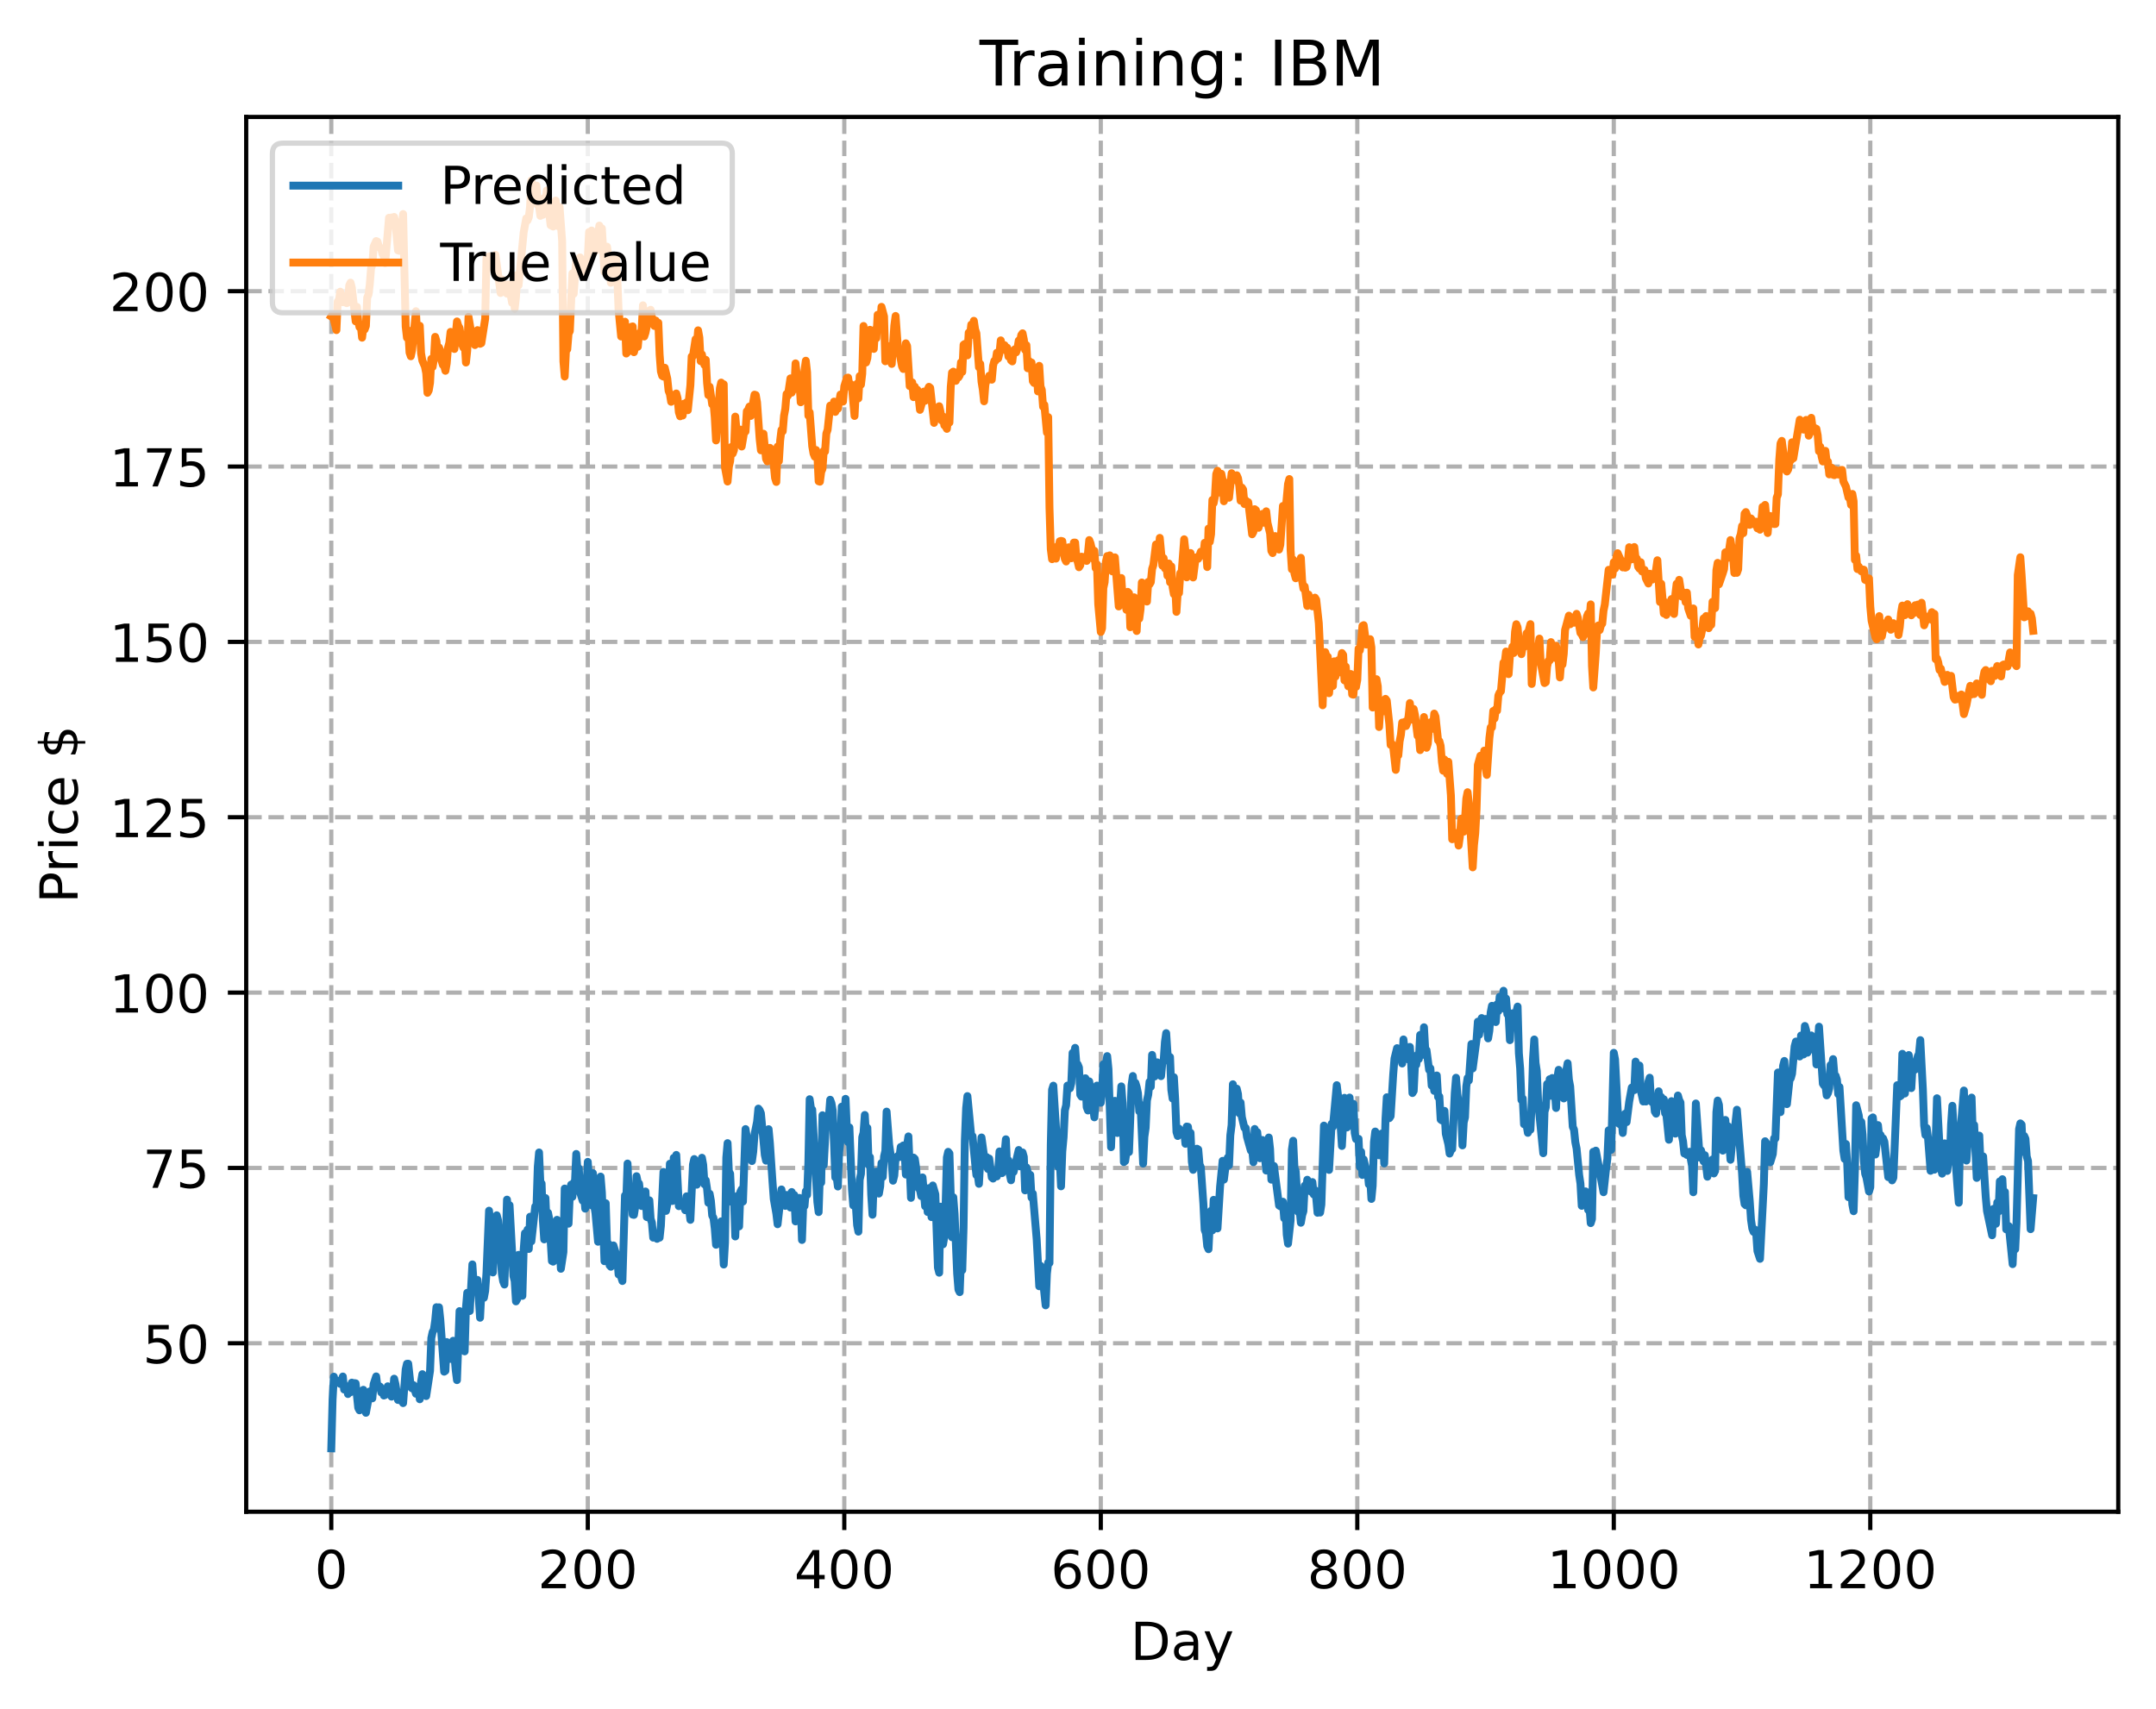 <?xml version="1.0" encoding="utf-8" standalone="no"?>
<!DOCTYPE svg PUBLIC "-//W3C//DTD SVG 1.1//EN"
  "http://www.w3.org/Graphics/SVG/1.1/DTD/svg11.dtd">
<!-- Created with matplotlib (https://matplotlib.org/) -->
<svg height="325.986pt" version="1.1" viewBox="0 0 411.286 325.986" width="411.286pt" xmlns="http://www.w3.org/2000/svg" xmlns:xlink="http://www.w3.org/1999/xlink">
 <defs>
  <style type="text/css">
*{stroke-linecap:butt;stroke-linejoin:round;}
  </style>
 </defs>
 <g id="figure_1">
  <g id="patch_1">
   <path d="M 0 325.986 
L 411.286 325.986 
L 411.286 0 
L 0 0 
z
" style="fill:#ffffff;"/>
  </g>
  <g id="axes_1">
   <g id="patch_2">
    <path d="M 46.966 288.43 
L 404.086 288.43 
L 404.086 22.318 
L 46.966 22.318 
z
" style="fill:#ffffff;"/>
   </g>
   <g id="matplotlib.axis_1">
    <g id="xtick_1">
     <g id="line2d_1">
      <path clip-path="url(#paf7bbbb324)" d="M 63.198 288.43 
L 63.198 22.318 
" style="fill:none;stroke:#b0b0b0;stroke-dasharray:2.96,1.28;stroke-dashoffset:0;stroke-width:0.8;"/>
     </g>
     <g id="line2d_2">
      <defs>
       <path d="M 0 0 
L 0 3.5 
" id="m5daa7789c3" style="stroke:#000000;stroke-width:0.8;"/>
      </defs>
      <g>
       <use style="stroke:#000000;stroke-width:0.8;" x="63.198" xlink:href="#m5daa7789c3" y="288.43"/>
      </g>
     </g>
     <g id="text_1">
      <!-- 0 -->
      <defs>
       <path d="M 31.781 66.406 
Q 24.172 66.406 20.328 58.906 
Q 16.5 51.422 16.5 36.375 
Q 16.5 21.391 20.328 13.891 
Q 24.172 6.391 31.781 6.391 
Q 39.453 6.391 43.281 13.891 
Q 47.125 21.391 47.125 36.375 
Q 47.125 51.422 43.281 58.906 
Q 39.453 66.406 31.781 66.406 
z
M 31.781 74.219 
Q 44.047 74.219 50.516 64.516 
Q 56.984 54.828 56.984 36.375 
Q 56.984 17.969 50.516 8.266 
Q 44.047 -1.422 31.781 -1.422 
Q 19.531 -1.422 13.062 8.266 
Q 6.594 17.969 6.594 36.375 
Q 6.594 54.828 13.062 64.516 
Q 19.531 74.219 31.781 74.219 
z
" id="DejaVuSans-48"/>
      </defs>
      <g transform="translate(60.017 303.029)scale(0.1 -0.1)">
       <use xlink:href="#DejaVuSans-48"/>
      </g>
     </g>
    </g>
    <g id="xtick_2">
     <g id="line2d_3">
      <path clip-path="url(#paf7bbbb324)" d="M 112.129 288.43 
L 112.129 22.318 
" style="fill:none;stroke:#b0b0b0;stroke-dasharray:2.96,1.28;stroke-dashoffset:0;stroke-width:0.8;"/>
     </g>
     <g id="line2d_4">
      <g>
       <use style="stroke:#000000;stroke-width:0.8;" x="112.129" xlink:href="#m5daa7789c3" y="288.43"/>
      </g>
     </g>
     <g id="text_2">
      <!-- 200 -->
      <defs>
       <path d="M 19.188 8.297 
L 53.609 8.297 
L 53.609 0 
L 7.328 0 
L 7.328 8.297 
Q 12.938 14.109 22.625 23.891 
Q 32.328 33.688 34.812 36.531 
Q 39.547 41.844 41.422 45.531 
Q 43.312 49.219 43.312 52.781 
Q 43.312 58.594 39.234 62.25 
Q 35.156 65.922 28.609 65.922 
Q 23.969 65.922 18.812 64.312 
Q 13.672 62.703 7.812 59.422 
L 7.812 69.391 
Q 13.766 71.781 18.938 73 
Q 24.125 74.219 28.422 74.219 
Q 39.75 74.219 46.484 68.547 
Q 53.219 62.891 53.219 53.422 
Q 53.219 48.922 51.531 44.891 
Q 49.859 40.875 45.406 35.406 
Q 44.188 33.984 37.641 27.219 
Q 31.109 20.453 19.188 8.297 
z
" id="DejaVuSans-50"/>
      </defs>
      <g transform="translate(102.585 303.029)scale(0.1 -0.1)">
       <use xlink:href="#DejaVuSans-50"/>
       <use x="63.623" xlink:href="#DejaVuSans-48"/>
       <use x="127.246" xlink:href="#DejaVuSans-48"/>
      </g>
     </g>
    </g>
    <g id="xtick_3">
     <g id="line2d_5">
      <path clip-path="url(#paf7bbbb324)" d="M 161.06 288.43 
L 161.06 22.318 
" style="fill:none;stroke:#b0b0b0;stroke-dasharray:2.96,1.28;stroke-dashoffset:0;stroke-width:0.8;"/>
     </g>
     <g id="line2d_6">
      <g>
       <use style="stroke:#000000;stroke-width:0.8;" x="161.06" xlink:href="#m5daa7789c3" y="288.43"/>
      </g>
     </g>
     <g id="text_3">
      <!-- 400 -->
      <defs>
       <path d="M 37.797 64.312 
L 12.891 25.391 
L 37.797 25.391 
z
M 35.203 72.906 
L 47.609 72.906 
L 47.609 25.391 
L 58.016 25.391 
L 58.016 17.188 
L 47.609 17.188 
L 47.609 0 
L 37.797 0 
L 37.797 17.188 
L 4.891 17.188 
L 4.891 26.703 
z
" id="DejaVuSans-52"/>
      </defs>
      <g transform="translate(151.516 303.029)scale(0.1 -0.1)">
       <use xlink:href="#DejaVuSans-52"/>
       <use x="63.623" xlink:href="#DejaVuSans-48"/>
       <use x="127.246" xlink:href="#DejaVuSans-48"/>
      </g>
     </g>
    </g>
    <g id="xtick_4">
     <g id="line2d_7">
      <path clip-path="url(#paf7bbbb324)" d="M 209.99 288.43 
L 209.99 22.318 
" style="fill:none;stroke:#b0b0b0;stroke-dasharray:2.96,1.28;stroke-dashoffset:0;stroke-width:0.8;"/>
     </g>
     <g id="line2d_8">
      <g>
       <use style="stroke:#000000;stroke-width:0.8;" x="209.99" xlink:href="#m5daa7789c3" y="288.43"/>
      </g>
     </g>
     <g id="text_4">
      <!-- 600 -->
      <defs>
       <path d="M 33.016 40.375 
Q 26.375 40.375 22.484 35.828 
Q 18.609 31.297 18.609 23.391 
Q 18.609 15.531 22.484 10.953 
Q 26.375 6.391 33.016 6.391 
Q 39.656 6.391 43.531 10.953 
Q 47.406 15.531 47.406 23.391 
Q 47.406 31.297 43.531 35.828 
Q 39.656 40.375 33.016 40.375 
z
M 52.594 71.297 
L 52.594 62.312 
Q 48.875 64.062 45.094 64.984 
Q 41.312 65.922 37.594 65.922 
Q 27.828 65.922 22.672 59.328 
Q 17.531 52.734 16.797 39.406 
Q 19.672 43.656 24.016 45.922 
Q 28.375 48.188 33.594 48.188 
Q 44.578 48.188 50.953 41.516 
Q 57.328 34.859 57.328 23.391 
Q 57.328 12.156 50.688 5.359 
Q 44.047 -1.422 33.016 -1.422 
Q 20.359 -1.422 13.672 8.266 
Q 6.984 17.969 6.984 36.375 
Q 6.984 53.656 15.188 63.938 
Q 23.391 74.219 37.203 74.219 
Q 40.922 74.219 44.703 73.484 
Q 48.484 72.75 52.594 71.297 
z
" id="DejaVuSans-54"/>
      </defs>
      <g transform="translate(200.446 303.029)scale(0.1 -0.1)">
       <use xlink:href="#DejaVuSans-54"/>
       <use x="63.623" xlink:href="#DejaVuSans-48"/>
       <use x="127.246" xlink:href="#DejaVuSans-48"/>
      </g>
     </g>
    </g>
    <g id="xtick_5">
     <g id="line2d_9">
      <path clip-path="url(#paf7bbbb324)" d="M 258.921 288.43 
L 258.921 22.318 
" style="fill:none;stroke:#b0b0b0;stroke-dasharray:2.96,1.28;stroke-dashoffset:0;stroke-width:0.8;"/>
     </g>
     <g id="line2d_10">
      <g>
       <use style="stroke:#000000;stroke-width:0.8;" x="258.921" xlink:href="#m5daa7789c3" y="288.43"/>
      </g>
     </g>
     <g id="text_5">
      <!-- 800 -->
      <defs>
       <path d="M 31.781 34.625 
Q 24.75 34.625 20.719 30.859 
Q 16.703 27.094 16.703 20.516 
Q 16.703 13.922 20.719 10.156 
Q 24.75 6.391 31.781 6.391 
Q 38.812 6.391 42.859 10.172 
Q 46.922 13.969 46.922 20.516 
Q 46.922 27.094 42.891 30.859 
Q 38.875 34.625 31.781 34.625 
z
M 21.922 38.812 
Q 15.578 40.375 12.031 44.719 
Q 8.5 49.078 8.5 55.328 
Q 8.5 64.062 14.719 69.141 
Q 20.953 74.219 31.781 74.219 
Q 42.672 74.219 48.875 69.141 
Q 55.078 64.062 55.078 55.328 
Q 55.078 49.078 51.531 44.719 
Q 48 40.375 41.703 38.812 
Q 48.828 37.156 52.797 32.312 
Q 56.781 27.484 56.781 20.516 
Q 56.781 9.906 50.312 4.234 
Q 43.844 -1.422 31.781 -1.422 
Q 19.734 -1.422 13.25 4.234 
Q 6.781 9.906 6.781 20.516 
Q 6.781 27.484 10.781 32.312 
Q 14.797 37.156 21.922 38.812 
z
M 18.312 54.391 
Q 18.312 48.734 21.844 45.562 
Q 25.391 42.391 31.781 42.391 
Q 38.141 42.391 41.719 45.562 
Q 45.312 48.734 45.312 54.391 
Q 45.312 60.062 41.719 63.234 
Q 38.141 66.406 31.781 66.406 
Q 25.391 66.406 21.844 63.234 
Q 18.312 60.062 18.312 54.391 
z
" id="DejaVuSans-56"/>
      </defs>
      <g transform="translate(249.377 303.029)scale(0.1 -0.1)">
       <use xlink:href="#DejaVuSans-56"/>
       <use x="63.623" xlink:href="#DejaVuSans-48"/>
       <use x="127.246" xlink:href="#DejaVuSans-48"/>
      </g>
     </g>
    </g>
    <g id="xtick_6">
     <g id="line2d_11">
      <path clip-path="url(#paf7bbbb324)" d="M 307.851 288.43 
L 307.851 22.318 
" style="fill:none;stroke:#b0b0b0;stroke-dasharray:2.96,1.28;stroke-dashoffset:0;stroke-width:0.8;"/>
     </g>
     <g id="line2d_12">
      <g>
       <use style="stroke:#000000;stroke-width:0.8;" x="307.851" xlink:href="#m5daa7789c3" y="288.43"/>
      </g>
     </g>
     <g id="text_6">
      <!-- 1000 -->
      <defs>
       <path d="M 12.406 8.297 
L 28.516 8.297 
L 28.516 63.922 
L 10.984 60.406 
L 10.984 69.391 
L 28.422 72.906 
L 38.281 72.906 
L 38.281 8.297 
L 54.391 8.297 
L 54.391 0 
L 12.406 0 
z
" id="DejaVuSans-49"/>
      </defs>
      <g transform="translate(295.126 303.029)scale(0.1 -0.1)">
       <use xlink:href="#DejaVuSans-49"/>
       <use x="63.623" xlink:href="#DejaVuSans-48"/>
       <use x="127.246" xlink:href="#DejaVuSans-48"/>
       <use x="190.869" xlink:href="#DejaVuSans-48"/>
      </g>
     </g>
    </g>
    <g id="xtick_7">
     <g id="line2d_13">
      <path clip-path="url(#paf7bbbb324)" d="M 356.782 288.43 
L 356.782 22.318 
" style="fill:none;stroke:#b0b0b0;stroke-dasharray:2.96,1.28;stroke-dashoffset:0;stroke-width:0.8;"/>
     </g>
     <g id="line2d_14">
      <g>
       <use style="stroke:#000000;stroke-width:0.8;" x="356.782" xlink:href="#m5daa7789c3" y="288.43"/>
      </g>
     </g>
     <g id="text_7">
      <!-- 1200 -->
      <g transform="translate(344.057 303.029)scale(0.1 -0.1)">
       <use xlink:href="#DejaVuSans-49"/>
       <use x="63.623" xlink:href="#DejaVuSans-50"/>
       <use x="127.246" xlink:href="#DejaVuSans-48"/>
       <use x="190.869" xlink:href="#DejaVuSans-48"/>
      </g>
     </g>
    </g>
    <g id="text_8">
     <!-- Day -->
     <defs>
      <path d="M 19.672 64.797 
L 19.672 8.109 
L 31.594 8.109 
Q 46.688 8.109 53.688 14.938 
Q 60.688 21.781 60.688 36.531 
Q 60.688 51.172 53.688 57.984 
Q 46.688 64.797 31.594 64.797 
z
M 9.812 72.906 
L 30.078 72.906 
Q 51.266 72.906 61.172 64.094 
Q 71.094 55.281 71.094 36.531 
Q 71.094 17.672 61.125 8.828 
Q 51.172 0 30.078 0 
L 9.812 0 
z
" id="DejaVuSans-68"/>
      <path d="M 34.281 27.484 
Q 23.391 27.484 19.188 25 
Q 14.984 22.516 14.984 16.5 
Q 14.984 11.719 18.141 8.906 
Q 21.297 6.109 26.703 6.109 
Q 34.188 6.109 38.703 11.406 
Q 43.219 16.703 43.219 25.484 
L 43.219 27.484 
z
M 52.203 31.203 
L 52.203 0 
L 43.219 0 
L 43.219 8.297 
Q 40.141 3.328 35.547 0.953 
Q 30.953 -1.422 24.312 -1.422 
Q 15.922 -1.422 10.953 3.297 
Q 6 8.016 6 15.922 
Q 6 25.141 12.172 29.828 
Q 18.359 34.516 30.609 34.516 
L 43.219 34.516 
L 43.219 35.406 
Q 43.219 41.609 39.141 45 
Q 35.062 48.391 27.688 48.391 
Q 23 48.391 18.547 47.266 
Q 14.109 46.141 10.016 43.891 
L 10.016 52.203 
Q 14.938 54.109 19.578 55.047 
Q 24.219 56 28.609 56 
Q 40.484 56 46.344 49.844 
Q 52.203 43.703 52.203 31.203 
z
" id="DejaVuSans-97"/>
      <path d="M 32.172 -5.078 
Q 28.375 -14.844 24.75 -17.812 
Q 21.141 -20.797 15.094 -20.797 
L 7.906 -20.797 
L 7.906 -13.281 
L 13.188 -13.281 
Q 16.891 -13.281 18.938 -11.516 
Q 21 -9.766 23.484 -3.219 
L 25.094 0.875 
L 2.984 54.688 
L 12.5 54.688 
L 29.594 11.922 
L 46.688 54.688 
L 56.203 54.688 
z
" id="DejaVuSans-121"/>
     </defs>
     <g transform="translate(215.652 316.707)scale(0.1 -0.1)">
      <use xlink:href="#DejaVuSans-68"/>
      <use x="77.002" xlink:href="#DejaVuSans-97"/>
      <use x="138.281" xlink:href="#DejaVuSans-121"/>
     </g>
    </g>
   </g>
   <g id="matplotlib.axis_2">
    <g id="ytick_1">
     <g id="line2d_15">
      <path clip-path="url(#paf7bbbb324)" d="M 46.966 256.29 
L 404.086 256.29 
" style="fill:none;stroke:#b0b0b0;stroke-dasharray:2.96,1.28;stroke-dashoffset:0;stroke-width:0.8;"/>
     </g>
     <g id="line2d_16">
      <defs>
       <path d="M 0 0 
L -3.5 0 
" id="m1e30d19ab7" style="stroke:#000000;stroke-width:0.8;"/>
      </defs>
      <g>
       <use style="stroke:#000000;stroke-width:0.8;" x="46.966" xlink:href="#m1e30d19ab7" y="256.29"/>
      </g>
     </g>
     <g id="text_9">
      <!-- 50 -->
      <defs>
       <path d="M 10.797 72.906 
L 49.516 72.906 
L 49.516 64.594 
L 19.828 64.594 
L 19.828 46.734 
Q 21.969 47.469 24.109 47.828 
Q 26.266 48.188 28.422 48.188 
Q 40.625 48.188 47.75 41.5 
Q 54.891 34.812 54.891 23.391 
Q 54.891 11.625 47.562 5.094 
Q 40.234 -1.422 26.906 -1.422 
Q 22.312 -1.422 17.547 -0.641 
Q 12.797 0.141 7.719 1.703 
L 7.719 11.625 
Q 12.109 9.234 16.797 8.062 
Q 21.484 6.891 26.703 6.891 
Q 35.156 6.891 40.078 11.328 
Q 45.016 15.766 45.016 23.391 
Q 45.016 31 40.078 35.438 
Q 35.156 39.891 26.703 39.891 
Q 22.75 39.891 18.812 39.016 
Q 14.891 38.141 10.797 36.281 
z
" id="DejaVuSans-53"/>
      </defs>
      <g transform="translate(27.241 260.089)scale(0.1 -0.1)">
       <use xlink:href="#DejaVuSans-53"/>
       <use x="63.623" xlink:href="#DejaVuSans-48"/>
      </g>
     </g>
    </g>
    <g id="ytick_2">
     <g id="line2d_17">
      <path clip-path="url(#paf7bbbb324)" d="M 46.966 222.835 
L 404.086 222.835 
" style="fill:none;stroke:#b0b0b0;stroke-dasharray:2.96,1.28;stroke-dashoffset:0;stroke-width:0.8;"/>
     </g>
     <g id="line2d_18">
      <g>
       <use style="stroke:#000000;stroke-width:0.8;" x="46.966" xlink:href="#m1e30d19ab7" y="222.835"/>
      </g>
     </g>
     <g id="text_10">
      <!-- 75 -->
      <defs>
       <path d="M 8.203 72.906 
L 55.078 72.906 
L 55.078 68.703 
L 28.609 0 
L 18.312 0 
L 43.219 64.594 
L 8.203 64.594 
z
" id="DejaVuSans-55"/>
      </defs>
      <g transform="translate(27.241 226.634)scale(0.1 -0.1)">
       <use xlink:href="#DejaVuSans-55"/>
       <use x="63.623" xlink:href="#DejaVuSans-53"/>
      </g>
     </g>
    </g>
    <g id="ytick_3">
     <g id="line2d_19">
      <path clip-path="url(#paf7bbbb324)" d="M 46.966 189.379 
L 404.086 189.379 
" style="fill:none;stroke:#b0b0b0;stroke-dasharray:2.96,1.28;stroke-dashoffset:0;stroke-width:0.8;"/>
     </g>
     <g id="line2d_20">
      <g>
       <use style="stroke:#000000;stroke-width:0.8;" x="46.966" xlink:href="#m1e30d19ab7" y="189.379"/>
      </g>
     </g>
     <g id="text_11">
      <!-- 100 -->
      <g transform="translate(20.878 193.179)scale(0.1 -0.1)">
       <use xlink:href="#DejaVuSans-49"/>
       <use x="63.623" xlink:href="#DejaVuSans-48"/>
       <use x="127.246" xlink:href="#DejaVuSans-48"/>
      </g>
     </g>
    </g>
    <g id="ytick_4">
     <g id="line2d_21">
      <path clip-path="url(#paf7bbbb324)" d="M 46.966 155.924 
L 404.086 155.924 
" style="fill:none;stroke:#b0b0b0;stroke-dasharray:2.96,1.28;stroke-dashoffset:0;stroke-width:0.8;"/>
     </g>
     <g id="line2d_22">
      <g>
       <use style="stroke:#000000;stroke-width:0.8;" x="46.966" xlink:href="#m1e30d19ab7" y="155.924"/>
      </g>
     </g>
     <g id="text_12">
      <!-- 125 -->
      <g transform="translate(20.878 159.723)scale(0.1 -0.1)">
       <use xlink:href="#DejaVuSans-49"/>
       <use x="63.623" xlink:href="#DejaVuSans-50"/>
       <use x="127.246" xlink:href="#DejaVuSans-53"/>
      </g>
     </g>
    </g>
    <g id="ytick_5">
     <g id="line2d_23">
      <path clip-path="url(#paf7bbbb324)" d="M 46.966 122.469 
L 404.086 122.469 
" style="fill:none;stroke:#b0b0b0;stroke-dasharray:2.96,1.28;stroke-dashoffset:0;stroke-width:0.8;"/>
     </g>
     <g id="line2d_24">
      <g>
       <use style="stroke:#000000;stroke-width:0.8;" x="46.966" xlink:href="#m1e30d19ab7" y="122.469"/>
      </g>
     </g>
     <g id="text_13">
      <!-- 150 -->
      <g transform="translate(20.878 126.268)scale(0.1 -0.1)">
       <use xlink:href="#DejaVuSans-49"/>
       <use x="63.623" xlink:href="#DejaVuSans-53"/>
       <use x="127.246" xlink:href="#DejaVuSans-48"/>
      </g>
     </g>
    </g>
    <g id="ytick_6">
     <g id="line2d_25">
      <path clip-path="url(#paf7bbbb324)" d="M 46.966 89.013 
L 404.086 89.013 
" style="fill:none;stroke:#b0b0b0;stroke-dasharray:2.96,1.28;stroke-dashoffset:0;stroke-width:0.8;"/>
     </g>
     <g id="line2d_26">
      <g>
       <use style="stroke:#000000;stroke-width:0.8;" x="46.966" xlink:href="#m1e30d19ab7" y="89.013"/>
      </g>
     </g>
     <g id="text_14">
      <!-- 175 -->
      <g transform="translate(20.878 92.813)scale(0.1 -0.1)">
       <use xlink:href="#DejaVuSans-49"/>
       <use x="63.623" xlink:href="#DejaVuSans-55"/>
       <use x="127.246" xlink:href="#DejaVuSans-53"/>
      </g>
     </g>
    </g>
    <g id="ytick_7">
     <g id="line2d_27">
      <path clip-path="url(#paf7bbbb324)" d="M 46.966 55.558 
L 404.086 55.558 
" style="fill:none;stroke:#b0b0b0;stroke-dasharray:2.96,1.28;stroke-dashoffset:0;stroke-width:0.8;"/>
     </g>
     <g id="line2d_28">
      <g>
       <use style="stroke:#000000;stroke-width:0.8;" x="46.966" xlink:href="#m1e30d19ab7" y="55.558"/>
      </g>
     </g>
     <g id="text_15">
      <!-- 200 -->
      <g transform="translate(20.878 59.357)scale(0.1 -0.1)">
       <use xlink:href="#DejaVuSans-50"/>
       <use x="63.623" xlink:href="#DejaVuSans-48"/>
       <use x="127.246" xlink:href="#DejaVuSans-48"/>
      </g>
     </g>
    </g>
    <g id="text_16">
     <!-- Price $ -->
     <defs>
      <path d="M 19.672 64.797 
L 19.672 37.406 
L 32.078 37.406 
Q 38.969 37.406 42.719 40.969 
Q 46.484 44.531 46.484 51.125 
Q 46.484 57.672 42.719 61.234 
Q 38.969 64.797 32.078 64.797 
z
M 9.812 72.906 
L 32.078 72.906 
Q 44.344 72.906 50.609 67.359 
Q 56.891 61.812 56.891 51.125 
Q 56.891 40.328 50.609 34.812 
Q 44.344 29.297 32.078 29.297 
L 19.672 29.297 
L 19.672 0 
L 9.812 0 
z
" id="DejaVuSans-80"/>
      <path d="M 41.109 46.297 
Q 39.594 47.172 37.812 47.578 
Q 36.031 48 33.891 48 
Q 26.266 48 22.188 43.047 
Q 18.109 38.094 18.109 28.812 
L 18.109 0 
L 9.078 0 
L 9.078 54.688 
L 18.109 54.688 
L 18.109 46.188 
Q 20.953 51.172 25.484 53.578 
Q 30.031 56 36.531 56 
Q 37.453 56 38.578 55.875 
Q 39.703 55.766 41.062 55.516 
z
" id="DejaVuSans-114"/>
      <path d="M 9.422 54.688 
L 18.406 54.688 
L 18.406 0 
L 9.422 0 
z
M 9.422 75.984 
L 18.406 75.984 
L 18.406 64.594 
L 9.422 64.594 
z
" id="DejaVuSans-105"/>
      <path d="M 48.781 52.594 
L 48.781 44.188 
Q 44.969 46.297 41.141 47.344 
Q 37.312 48.391 33.406 48.391 
Q 24.656 48.391 19.812 42.844 
Q 14.984 37.312 14.984 27.297 
Q 14.984 17.281 19.812 11.734 
Q 24.656 6.203 33.406 6.203 
Q 37.312 6.203 41.141 7.25 
Q 44.969 8.297 48.781 10.406 
L 48.781 2.094 
Q 45.016 0.344 40.984 -0.531 
Q 36.969 -1.422 32.422 -1.422 
Q 20.062 -1.422 12.781 6.344 
Q 5.516 14.109 5.516 27.297 
Q 5.516 40.672 12.859 48.328 
Q 20.219 56 33.016 56 
Q 37.156 56 41.109 55.141 
Q 45.062 54.297 48.781 52.594 
z
" id="DejaVuSans-99"/>
      <path d="M 56.203 29.594 
L 56.203 25.203 
L 14.891 25.203 
Q 15.484 15.922 20.484 11.062 
Q 25.484 6.203 34.422 6.203 
Q 39.594 6.203 44.453 7.469 
Q 49.312 8.734 54.109 11.281 
L 54.109 2.781 
Q 49.266 0.734 44.188 -0.344 
Q 39.109 -1.422 33.891 -1.422 
Q 20.797 -1.422 13.156 6.188 
Q 5.516 13.812 5.516 26.812 
Q 5.516 40.234 12.766 48.109 
Q 20.016 56 32.328 56 
Q 43.359 56 49.781 48.891 
Q 56.203 41.797 56.203 29.594 
z
M 47.219 32.234 
Q 47.125 39.594 43.094 43.984 
Q 39.062 48.391 32.422 48.391 
Q 24.906 48.391 20.391 44.141 
Q 15.875 39.891 15.188 32.172 
z
" id="DejaVuSans-101"/>
      <path id="DejaVuSans-32"/>
      <path d="M 33.797 -14.703 
L 28.906 -14.703 
L 28.859 0 
Q 23.734 0.094 18.609 1.188 
Q 13.484 2.297 8.297 4.5 
L 8.297 13.281 
Q 13.281 10.156 18.375 8.562 
Q 23.484 6.984 28.906 6.938 
L 28.906 29.203 
Q 18.109 30.953 13.203 35.156 
Q 8.297 39.359 8.297 46.688 
Q 8.297 54.641 13.625 59.219 
Q 18.953 63.812 28.906 64.5 
L 28.906 75.984 
L 33.797 75.984 
L 33.797 64.656 
Q 38.328 64.453 42.578 63.688 
Q 46.828 62.938 50.875 61.625 
L 50.875 53.078 
Q 46.828 55.125 42.547 56.25 
Q 38.281 57.375 33.797 57.562 
L 33.797 36.719 
Q 44.875 35.016 50.094 30.609 
Q 55.328 26.219 55.328 18.609 
Q 55.328 10.359 49.781 5.594 
Q 44.234 0.828 33.797 0.094 
z
M 28.906 37.594 
L 28.906 57.625 
Q 23.25 56.984 20.266 54.391 
Q 17.281 51.812 17.281 47.516 
Q 17.281 43.312 20.031 40.969 
Q 22.797 38.625 28.906 37.594 
z
M 33.797 28.219 
L 33.797 7.078 
Q 39.984 7.906 43.141 10.594 
Q 46.297 13.281 46.297 17.672 
Q 46.297 21.969 43.281 24.5 
Q 40.281 27.047 33.797 28.219 
z
" id="DejaVuSans-36"/>
     </defs>
     <g transform="translate(14.798 172.342)rotate(-90)scale(0.1 -0.1)">
      <use xlink:href="#DejaVuSans-80"/>
      <use x="58.553" xlink:href="#DejaVuSans-114"/>
      <use x="99.666" xlink:href="#DejaVuSans-105"/>
      <use x="127.449" xlink:href="#DejaVuSans-99"/>
      <use x="182.43" xlink:href="#DejaVuSans-101"/>
      <use x="243.953" xlink:href="#DejaVuSans-32"/>
      <use x="275.74" xlink:href="#DejaVuSans-36"/>
     </g>
    </g>
   </g>
   <g id="line2d_29">
    <path clip-path="url(#paf7bbbb324)" d="M 63.198 276.334 
L 63.443 267.052 
L 63.688 262.656 
L 63.932 263.743 
L 64.177 263.374 
L 64.422 263.554 
L 64.911 264.045 
L 65.4 262.628 
L 65.645 265.113 
L 65.89 264.451 
L 66.134 264.758 
L 66.379 265.973 
L 66.623 264.428 
L 66.868 265.634 
L 67.113 263.797 
L 67.357 265.152 
L 67.602 263.884 
L 67.847 263.929 
L 68.336 268.616 
L 68.581 269.081 
L 68.825 266.505 
L 69.315 265.164 
L 69.804 269.555 
L 70.293 266.93 
L 70.538 265.475 
L 70.783 265.868 
L 71.027 266.8 
L 71.272 264.091 
L 71.761 262.608 
L 72.006 264.608 
L 72.251 264.4 
L 72.495 264.553 
L 72.74 265.678 
L 72.984 265.047 
L 73.229 266.258 
L 73.474 266.159 
L 73.963 264.493 
L 74.208 265.69 
L 74.452 265.962 
L 74.697 266.472 
L 74.942 265.841 
L 75.186 263.045 
L 75.431 264.069 
L 75.92 267.11 
L 76.165 266.489 
L 76.41 267.218 
L 76.654 266.623 
L 76.899 267.705 
L 77.388 261.263 
L 77.633 260.196 
L 77.878 260.186 
L 78.367 264.673 
L 78.611 264.893 
L 78.856 264.261 
L 79.345 265.918 
L 79.59 264.589 
L 79.835 264.711 
L 80.079 266.971 
L 80.324 263.63 
L 80.569 262.181 
L 80.813 262.902 
L 81.058 264.073 
L 81.303 266.363 
L 82.037 261.537 
L 82.281 255.287 
L 82.526 254.145 
L 82.771 253.684 
L 83.015 251.968 
L 83.26 249.404 
L 83.505 251.777 
L 83.749 249.422 
L 83.994 251.757 
L 84.483 258.435 
L 84.728 261.71 
L 84.972 261.543 
L 85.217 256.052 
L 85.462 258.986 
L 85.706 259.284 
L 85.951 258.14 
L 86.196 259.312 
L 86.44 255.812 
L 86.93 261.416 
L 87.174 263.323 
L 87.664 250.149 
L 87.908 256.598 
L 88.153 252.249 
L 88.398 253.252 
L 88.642 257.833 
L 88.887 249.508 
L 89.132 246.655 
L 89.376 247.139 
L 89.621 250.136 
L 90.11 241.24 
L 90.355 244.829 
L 90.599 245.436 
L 90.844 244.308 
L 91.089 244.199 
L 91.578 251.419 
L 91.823 246.602 
L 92.067 246.927 
L 92.312 247.616 
L 92.557 246.292 
L 92.801 242.858 
L 93.291 230.991 
L 93.535 233.372 
L 93.78 240.254 
L 94.025 242.777 
L 94.269 235.627 
L 94.514 237.518 
L 94.759 231.868 
L 95.003 232.79 
L 95.737 243.015 
L 95.982 244.457 
L 96.227 245.083 
L 96.716 228.88 
L 96.96 231.608 
L 97.205 229.941 
L 97.939 243.449 
L 98.184 244.419 
L 98.428 248.296 
L 98.673 247.855 
L 98.918 239.417 
L 99.407 242.309 
L 99.652 247.241 
L 99.896 238.487 
L 100.141 235.277 
L 100.386 236.79 
L 100.63 234.604 
L 100.875 238.301 
L 101.12 232.138 
L 101.364 236.851 
L 102.098 230.192 
L 102.343 230.219 
L 102.587 222.626 
L 102.832 219.881 
L 103.077 225.57 
L 103.321 225.812 
L 103.566 232.933 
L 103.811 236.469 
L 104.055 228.574 
L 104.3 234.323 
L 104.545 231.381 
L 104.789 232.636 
L 105.279 240.596 
L 105.523 240.72 
L 105.768 240.424 
L 106.257 232.731 
L 106.502 235.898 
L 106.747 237.339 
L 106.991 242.079 
L 107.481 238.871 
L 107.725 226.767 
L 107.97 231.944 
L 108.215 229.209 
L 108.459 233.472 
L 108.704 227.701 
L 108.948 226.024 
L 109.193 228.355 
L 109.438 225.656 
L 109.682 225.572 
L 109.927 220.162 
L 110.172 223.421 
L 110.416 222.909 
L 110.661 227.489 
L 111.15 229.077 
L 111.395 227.659 
L 111.64 230.606 
L 112.129 221.672 
L 112.618 228.885 
L 112.863 229.985 
L 113.108 223.825 
L 113.352 229.936 
L 113.597 231.482 
L 114.086 236.918 
L 114.575 224.485 
L 114.82 227.512 
L 115.309 240.637 
L 115.554 229.569 
L 115.799 237.308 
L 116.043 237.271 
L 116.288 241.423 
L 116.533 241.692 
L 116.777 240.953 
L 117.022 237.618 
L 117.756 240.031 
L 118.001 243.161 
L 118.245 242.836 
L 118.735 244.411 
L 119.224 228.096 
L 119.469 228.859 
L 119.713 221.994 
L 119.958 227.909 
L 120.203 229.488 
L 120.447 227.114 
L 120.692 231.742 
L 120.936 231.791 
L 121.181 230.211 
L 121.426 224.406 
L 121.67 225.599 
L 121.915 225.813 
L 122.404 230.107 
L 122.649 228.988 
L 122.894 228.89 
L 123.138 227.327 
L 123.383 232.207 
L 123.628 232.265 
L 123.872 229.014 
L 124.117 232.543 
L 124.362 233.302 
L 124.606 236.135 
L 124.851 235.419 
L 125.096 235.521 
L 125.34 236.363 
L 125.585 235.605 
L 125.83 236.143 
L 126.074 233.884 
L 126.563 223.601 
L 127.053 231.037 
L 127.297 229.773 
L 127.542 229.175 
L 127.787 222.026 
L 128.276 229.143 
L 128.521 220.912 
L 128.765 222.061 
L 129.01 220.351 
L 129.499 230.129 
L 129.744 229.244 
L 130.233 229.931 
L 130.478 230.208 
L 130.723 230.906 
L 130.967 228.247 
L 131.212 230.177 
L 131.457 230.83 
L 131.701 232.741 
L 132.191 222.186 
L 132.435 221.138 
L 132.68 225.688 
L 132.924 226.037 
L 133.169 221.903 
L 133.414 221.544 
L 133.658 222.984 
L 133.903 220.893 
L 134.148 222.244 
L 134.392 225.972 
L 134.637 225.195 
L 134.882 226.828 
L 135.126 229.482 
L 135.371 227.752 
L 135.616 229.104 
L 135.86 231.93 
L 136.105 232.377 
L 136.35 234.391 
L 136.594 237.494 
L 136.839 234.531 
L 137.084 235.1 
L 137.328 235.019 
L 137.573 233.026 
L 137.818 236.094 
L 138.062 241.266 
L 138.307 237.06 
L 138.551 220.867 
L 138.796 218.1 
L 139.041 223.495 
L 139.285 223.934 
L 139.53 229.306 
L 139.775 228.187 
L 140.019 228.759 
L 140.264 235.916 
L 140.509 229.353 
L 140.753 228.121 
L 140.998 233.996 
L 141.243 227.381 
L 141.487 226.901 
L 141.732 229.258 
L 142.221 215.418 
L 142.466 216.964 
L 142.711 219.753 
L 142.955 218.888 
L 143.2 218.877 
L 143.445 221.525 
L 143.689 219.76 
L 143.934 216.432 
L 144.423 214.014 
L 144.668 211.515 
L 144.912 211.812 
L 145.157 212.403 
L 145.891 220.343 
L 146.136 221.45 
L 146.38 219.063 
L 146.625 215.441 
L 146.87 218.104 
L 147.359 225.385 
L 147.604 228.746 
L 148.093 231.543 
L 148.338 233.579 
L 149.072 226.938 
L 149.316 228.409 
L 149.806 230.08 
L 150.05 227.988 
L 150.295 228.789 
L 150.539 229.999 
L 150.784 230.388 
L 151.029 227.429 
L 151.273 228.033 
L 151.518 227.99 
L 151.763 233.036 
L 152.007 229.301 
L 152.252 229.796 
L 152.497 228.55 
L 152.741 229.42 
L 152.986 236.581 
L 153.231 229.833 
L 153.475 230.1 
L 153.72 227.273 
L 153.965 227.988 
L 154.209 221.686 
L 154.454 209.72 
L 154.699 211.465 
L 154.943 211.712 
L 155.922 229.322 
L 156.166 231.263 
L 156.411 223.904 
L 156.656 225.632 
L 156.9 212.781 
L 157.145 222.268 
L 157.634 212.958 
L 157.879 213.552 
L 158.124 213.052 
L 158.368 209.822 
L 158.613 210.501 
L 158.858 211.914 
L 159.347 224.654 
L 159.592 224.496 
L 159.836 226.383 
L 160.081 219.833 
L 160.326 217.752 
L 160.57 211.14 
L 160.815 211.69 
L 161.06 213.618 
L 161.304 209.651 
L 161.549 215.502 
L 161.794 217.931 
L 162.038 215.105 
L 162.527 226.979 
L 162.772 229.993 
L 163.017 227.92 
L 163.261 230.051 
L 163.506 233.75 
L 163.751 234.994 
L 163.995 225.097 
L 164.24 223.957 
L 164.485 216.978 
L 164.729 216.134 
L 164.974 212.726 
L 165.219 216.856 
L 165.463 215.188 
L 165.708 222.273 
L 165.953 220.768 
L 166.197 227.946 
L 166.442 231.767 
L 166.687 225.151 
L 166.931 225.876 
L 167.176 223.533 
L 167.421 224.314 
L 167.665 227.731 
L 167.91 226.343 
L 168.154 221.911 
L 168.399 224.564 
L 168.644 220.648 
L 168.888 219.588 
L 169.133 212.085 
L 169.622 218.424 
L 170.112 221.771 
L 170.356 225.271 
L 170.601 224.279 
L 170.846 220.935 
L 171.335 220.503 
L 171.58 220.767 
L 171.824 218.828 
L 172.069 219.775 
L 172.314 218.542 
L 172.558 219.824 
L 172.803 224.099 
L 173.048 218.418 
L 173.292 216.817 
L 173.782 228.549 
L 174.026 222.495 
L 174.271 220.861 
L 174.515 221.107 
L 174.76 222.763 
L 175.005 226.403 
L 175.494 227.017 
L 175.739 228.222 
L 175.983 224.642 
L 176.473 230.138 
L 176.717 228.783 
L 176.962 231.251 
L 177.207 226.685 
L 177.451 226.799 
L 177.696 232.225 
L 177.941 226.181 
L 178.43 227.866 
L 178.919 241.852 
L 179.164 242.83 
L 179.409 230.217 
L 179.653 230.614 
L 179.898 237.409 
L 180.142 235.985 
L 180.387 229.971 
L 180.632 220.831 
L 180.876 219.763 
L 181.121 220.066 
L 181.61 236.062 
L 181.855 228.432 
L 182.1 231.587 
L 182.589 242.994 
L 182.834 246.046 
L 183.078 246.537 
L 183.323 240.175 
L 183.568 242.342 
L 183.812 234.216 
L 184.057 217.578 
L 184.302 211.432 
L 184.546 209.127 
L 185.28 216.795 
L 185.525 216.772 
L 186.014 221.912 
L 186.259 224.196 
L 186.503 224.03 
L 186.748 225.871 
L 187.237 217.02 
L 187.727 220.587 
L 187.971 222.34 
L 188.216 220.768 
L 188.461 223.03 
L 188.705 221.04 
L 189.195 224.64 
L 189.439 224.868 
L 189.684 224.163 
L 189.929 224.181 
L 190.173 224.458 
L 190.418 223.386 
L 190.663 219.686 
L 190.907 223.411 
L 191.152 223.833 
L 191.397 222.555 
L 191.886 217.369 
L 192.13 222.848 
L 192.375 221.385 
L 192.62 224.048 
L 192.864 225.191 
L 193.109 222.85 
L 193.354 223.607 
L 194.332 219.413 
L 194.577 222.531 
L 194.822 222.432 
L 195.066 219.875 
L 195.311 220.717 
L 195.556 227.122 
L 195.8 222.719 
L 196.045 223.608 
L 196.29 225.176 
L 196.534 224.149 
L 196.779 228.506 
L 197.024 227.725 
L 197.758 236.397 
L 198.247 245.416 
L 198.491 241.501 
L 198.736 242.114 
L 199.47 249.055 
L 199.715 243.013 
L 199.959 240.876 
L 200.204 240.97 
L 200.449 218.428 
L 200.693 207.914 
L 200.938 207.14 
L 201.917 222.699 
L 202.161 221.29 
L 202.406 226.348 
L 202.651 219.699 
L 202.895 216.983 
L 203.14 211.824 
L 203.385 210.869 
L 203.629 207.127 
L 203.874 207.157 
L 204.118 207.644 
L 204.363 206.642 
L 204.608 200.893 
L 204.852 201.209 
L 205.097 199.923 
L 205.342 203.094 
L 205.586 203.071 
L 205.831 203.676 
L 206.076 208.878 
L 206.32 209.233 
L 206.565 206.185 
L 206.81 209.232 
L 207.054 205.722 
L 207.299 211.228 
L 207.544 211.877 
L 207.788 206.314 
L 208.278 209.666 
L 208.767 213.185 
L 209.256 207.124 
L 209.501 207.839 
L 209.746 207.749 
L 209.99 210.402 
L 210.235 208.232 
L 210.479 203.053 
L 210.724 204.429 
L 211.213 201.495 
L 211.458 203.997 
L 211.947 218.878 
L 212.192 212.328 
L 212.437 210.572 
L 212.681 210.027 
L 212.926 215.791 
L 213.171 216.171 
L 213.415 210.631 
L 213.66 211.251 
L 213.905 207.272 
L 214.149 210.45 
L 214.394 221.724 
L 214.639 221.528 
L 215.128 218.233 
L 215.373 219.807 
L 215.862 207.028 
L 216.106 205.294 
L 216.351 207.742 
L 216.596 206.6 
L 216.84 207.399 
L 217.085 208.586 
L 217.33 212.041 
L 217.574 210.771 
L 218.064 222.008 
L 218.308 216.892 
L 218.553 215.174 
L 218.798 209.936 
L 219.042 208.87 
L 219.287 206.399 
L 219.532 207.355 
L 219.776 201.264 
L 220.266 205.387 
L 220.51 202.926 
L 220.755 202.682 
L 221 203.608 
L 221.244 204.049 
L 221.489 205.323 
L 221.734 202.683 
L 221.978 202.49 
L 222.223 198.802 
L 222.467 197.116 
L 222.712 200.886 
L 222.957 202.147 
L 223.201 201.676 
L 223.446 207.941 
L 223.691 209.604 
L 223.935 205.526 
L 224.18 209.711 
L 224.425 215.977 
L 224.669 216.746 
L 224.914 215.33 
L 225.159 215.737 
L 225.403 216.414 
L 225.648 215.961 
L 225.893 215.797 
L 226.137 218.231 
L 226.382 214.936 
L 226.627 214.981 
L 226.871 217.323 
L 227.116 216.137 
L 227.361 221.689 
L 227.605 223.199 
L 227.85 220.354 
L 228.094 222.301 
L 228.339 219.165 
L 228.584 219.32 
L 228.828 222.146 
L 229.073 222.705 
L 229.562 229.683 
L 229.807 234.655 
L 230.052 235.294 
L 230.296 237.778 
L 230.541 238.342 
L 230.786 233.417 
L 231.03 231.007 
L 231.275 234.75 
L 231.52 228.919 
L 231.764 231.774 
L 232.254 234.377 
L 232.743 226.422 
L 233.232 221.477 
L 233.477 225.067 
L 233.722 223.125 
L 233.966 222.343 
L 234.211 220.867 
L 234.455 222.338 
L 234.7 216.611 
L 234.945 214.654 
L 235.189 206.869 
L 235.434 209.448 
L 235.923 207.704 
L 236.168 208.735 
L 236.413 212.404 
L 236.657 210.356 
L 236.902 213.134 
L 237.391 215.176 
L 237.636 215.208 
L 237.881 216.916 
L 238.615 219.53 
L 238.859 219.176 
L 239.104 221.748 
L 239.349 215.399 
L 239.593 216.854 
L 239.838 216 
L 240.327 220.985 
L 240.572 217.699 
L 240.816 217.5 
L 241.306 220.797 
L 241.55 223.339 
L 242.04 217.024 
L 242.284 219.234 
L 242.529 225.076 
L 243.018 222.461 
L 243.997 229.998 
L 244.242 230.161 
L 244.486 230.091 
L 244.731 229.28 
L 244.976 232.44 
L 245.22 230.128 
L 245.465 235.57 
L 245.709 237.285 
L 246.199 232.852 
L 246.443 219.361 
L 246.688 217.648 
L 246.933 222.786 
L 247.177 223.484 
L 247.667 231.235 
L 247.911 230.803 
L 248.156 233.298 
L 248.401 231.854 
L 248.645 231.082 
L 248.89 226.223 
L 249.135 226.941 
L 249.379 225.086 
L 249.624 226.048 
L 249.869 226.17 
L 250.113 227.383 
L 250.358 225.529 
L 250.603 227.896 
L 250.847 227.085 
L 251.092 228.634 
L 251.337 231.391 
L 251.581 229.808 
L 251.826 231.355 
L 252.07 229.823 
L 252.56 214.757 
L 252.804 215.407 
L 253.538 223.217 
L 254.028 214.406 
L 254.272 214.994 
L 255.006 207.042 
L 255.496 211.105 
L 255.985 218.65 
L 256.474 209.453 
L 256.964 215.114 
L 257.208 214.153 
L 257.453 209.407 
L 257.697 214.426 
L 257.942 211.602 
L 258.187 210.61 
L 258.431 216.153 
L 258.676 217.334 
L 259.165 217.273 
L 259.41 222.665 
L 259.655 219.749 
L 259.899 224.179 
L 260.144 221.216 
L 260.633 223.338 
L 260.878 223.234 
L 261.123 225.969 
L 261.367 224.686 
L 261.612 228.754 
L 261.857 226.218 
L 262.101 217.9 
L 262.346 215.887 
L 262.835 216.912 
L 263.08 220.423 
L 263.325 219.951 
L 263.569 216.275 
L 263.814 216.533 
L 264.058 221.98 
L 264.303 213.461 
L 264.548 209.35 
L 265.037 213.337 
L 265.282 212.954 
L 265.771 205.027 
L 266.016 201.965 
L 266.505 199.978 
L 266.75 202.057 
L 267.239 200.796 
L 267.484 202.909 
L 267.728 198.319 
L 267.973 200.456 
L 268.218 200.515 
L 268.462 200.913 
L 268.707 202.17 
L 268.952 199.744 
L 269.196 202.813 
L 269.441 208.55 
L 269.685 208.161 
L 269.93 203.007 
L 270.175 203.159 
L 270.419 201.238 
L 270.664 202.059 
L 270.909 197.455 
L 271.153 200.812 
L 271.398 201.261 
L 271.643 195.993 
L 271.887 200.283 
L 272.132 200.366 
L 272.621 204.129 
L 272.866 203.828 
L 273.111 207.128 
L 273.355 206.318 
L 273.6 208.136 
L 273.845 207.104 
L 274.089 205.191 
L 274.334 209.311 
L 274.579 209.211 
L 274.823 213.597 
L 275.068 213.779 
L 275.313 212.328 
L 275.557 211.95 
L 275.802 216.318 
L 276.291 218.327 
L 276.536 220.102 
L 276.78 219.444 
L 277.025 219.241 
L 277.514 208.554 
L 277.759 205.627 
L 278.004 208.702 
L 278.493 212.049 
L 278.738 211.872 
L 278.982 218.533 
L 279.227 214.129 
L 279.472 213.163 
L 279.716 207.283 
L 279.961 205.682 
L 280.206 206.157 
L 280.695 199.197 
L 280.94 203.857 
L 281.673 198.326 
L 281.918 194.928 
L 282.163 197.444 
L 282.407 195.047 
L 282.652 194.236 
L 283.141 196.235 
L 283.386 194.41 
L 283.631 195.706 
L 283.875 198.122 
L 284.12 196.625 
L 284.365 193.178 
L 284.609 191.899 
L 284.854 194.765 
L 285.099 193.994 
L 285.343 195.002 
L 285.588 191.619 
L 285.833 192.907 
L 286.077 190.164 
L 286.322 190.123 
L 286.567 191.544 
L 286.811 189.028 
L 287.056 192.506 
L 287.301 190.514 
L 287.545 193.503 
L 287.79 193.554 
L 288.034 198.457 
L 288.279 193.89 
L 288.524 193.33 
L 288.768 193.437 
L 289.013 194.144 
L 289.502 192.045 
L 289.747 200.937 
L 289.992 203.882 
L 290.236 209.88 
L 290.481 209.591 
L 290.726 214.506 
L 290.97 213.933 
L 291.215 214.639 
L 291.46 216.143 
L 291.704 214.429 
L 291.949 215.558 
L 292.194 210.327 
L 292.438 202.071 
L 292.683 198.325 
L 292.928 202.775 
L 293.172 204.374 
L 293.417 210.22 
L 294.395 220.029 
L 294.64 212.11 
L 294.885 211.247 
L 295.129 206.817 
L 295.374 208.814 
L 295.619 205.906 
L 295.863 209.069 
L 296.108 205.677 
L 296.353 205.907 
L 296.597 208.1 
L 296.842 211.398 
L 297.087 205.584 
L 297.331 204.115 
L 297.576 206.275 
L 297.821 207.202 
L 298.065 207.578 
L 298.31 209.578 
L 298.555 208.886 
L 298.799 204.197 
L 299.044 202.858 
L 299.289 205.976 
L 299.533 207.288 
L 300.022 214.988 
L 300.267 215.542 
L 300.512 217.918 
L 300.756 219.127 
L 301.246 224.165 
L 301.49 225.811 
L 301.735 230.068 
L 301.98 227.485 
L 302.224 229.149 
L 302.469 227.309 
L 302.714 228.073 
L 302.958 230.853 
L 303.203 230.177 
L 303.448 233.367 
L 303.692 232.59 
L 303.937 219.755 
L 304.182 220.322 
L 304.426 219.534 
L 305.894 227.472 
L 306.383 222.986 
L 306.628 221.088 
L 306.873 215.65 
L 307.117 216.423 
L 307.362 219.379 
L 307.851 200.869 
L 308.096 202.144 
L 308.585 211.568 
L 308.83 214.391 
L 309.075 214.549 
L 309.319 213.442 
L 309.564 216.167 
L 309.809 213.069 
L 310.053 212.464 
L 310.298 214.096 
L 310.787 210.205 
L 311.277 207.499 
L 311.766 207.989 
L 312.01 202.539 
L 312.255 207.167 
L 312.5 207.41 
L 312.744 203.287 
L 312.989 208.035 
L 313.478 210.164 
L 313.723 208.573 
L 313.968 210.165 
L 314.212 209.084 
L 314.457 206.408 
L 314.702 205.622 
L 314.946 209.953 
L 315.191 210.331 
L 315.436 209.618 
L 315.68 212.083 
L 315.925 212.481 
L 316.414 208.216 
L 316.659 210.216 
L 316.904 209.306 
L 317.148 211.065 
L 317.393 209.735 
L 317.637 212.407 
L 317.882 212.686 
L 318.371 217.459 
L 318.616 212.562 
L 318.861 210.088 
L 319.105 214.632 
L 319.35 214.915 
L 319.595 216.297 
L 320.084 209.013 
L 320.329 209.889 
L 320.573 210.342 
L 320.818 216.577 
L 321.063 217.747 
L 321.307 220.084 
L 321.552 219.973 
L 321.797 220.357 
L 322.286 219.746 
L 322.775 222.445 
L 323.02 227.477 
L 323.509 210.536 
L 324.243 220.863 
L 324.488 219.452 
L 324.732 220.258 
L 324.977 221.587 
L 325.222 220.404 
L 325.711 224.512 
L 325.956 222.198 
L 326.2 221.928 
L 326.445 223.571 
L 326.69 221.208 
L 326.934 223.892 
L 327.179 223.421 
L 327.424 212.175 
L 327.668 209.976 
L 327.913 210.797 
L 328.158 214.823 
L 328.402 216.502 
L 328.647 219.535 
L 328.892 215.536 
L 329.136 213.677 
L 329.381 217.74 
L 329.625 214.863 
L 330.115 221.278 
L 330.604 216.135 
L 330.849 216.145 
L 331.338 211.726 
L 332.317 223.83 
L 332.561 228.144 
L 332.806 229.739 
L 333.051 229.967 
L 333.295 223.59 
L 333.785 229.124 
L 334.029 232.73 
L 334.274 234.391 
L 334.519 235.037 
L 334.763 234.583 
L 335.008 235.183 
L 335.252 238.682 
L 335.742 240.18 
L 336.476 225.918 
L 336.72 217.742 
L 336.965 218.117 
L 337.21 220.855 
L 337.454 218.843 
L 337.699 221.772 
L 338.188 220.173 
L 338.433 217.186 
L 338.678 217.222 
L 339.167 204.627 
L 339.412 209.758 
L 339.656 212.191 
L 340.146 203.36 
L 340.39 202.421 
L 340.635 207.829 
L 340.88 210.663 
L 341.369 206.065 
L 341.613 205.741 
L 341.858 204.857 
L 342.347 199.642 
L 342.592 198.717 
L 342.837 199.413 
L 343.081 199.331 
L 343.326 201.569 
L 343.571 197.569 
L 343.815 198.498 
L 344.06 201.186 
L 344.305 195.745 
L 344.549 196.604 
L 344.794 200.852 
L 345.283 198.244 
L 345.528 197.552 
L 345.773 200.24 
L 346.017 199.749 
L 346.262 198.223 
L 346.507 203.095 
L 346.996 195.88 
L 347.73 206.761 
L 347.974 207.121 
L 348.219 206.922 
L 348.464 208.992 
L 348.708 208.561 
L 348.953 207.641 
L 349.198 203.21 
L 349.442 203.696 
L 349.687 202.072 
L 349.932 205.059 
L 350.176 205.239 
L 350.421 206.003 
L 350.666 208.757 
L 350.91 207.387 
L 351.644 219.574 
L 351.889 221.122 
L 352.134 218.262 
L 352.378 221.962 
L 352.623 228.419 
L 352.868 225.533 
L 353.112 225.267 
L 353.357 229.807 
L 353.601 231.093 
L 353.846 223.433 
L 354.091 210.872 
L 354.58 212.775 
L 354.825 214.687 
L 355.069 214.045 
L 355.314 216.512 
L 355.559 221.532 
L 355.803 223.953 
L 356.048 224.664 
L 356.537 227.334 
L 356.782 226.525 
L 357.027 213.387 
L 357.271 213.19 
L 357.516 215.554 
L 357.761 220.278 
L 358.005 218.298 
L 358.25 214.661 
L 358.495 217 
L 358.739 216.532 
L 358.984 217.155 
L 359.228 217.196 
L 359.473 217.849 
L 360.207 224.59 
L 360.452 222.648 
L 360.696 222.853 
L 360.941 225.209 
L 361.186 224.715 
L 361.92 207.042 
L 362.164 208.568 
L 362.409 209.214 
L 362.654 209.032 
L 362.898 201.058 
L 363.388 208.633 
L 364.122 201.293 
L 364.366 203.015 
L 364.611 207.606 
L 364.856 203.348 
L 365.1 202.938 
L 365.345 204.072 
L 365.834 201.52 
L 366.079 201.03 
L 366.323 198.446 
L 366.813 207.802 
L 367.057 214.743 
L 367.302 216.561 
L 367.547 215.226 
L 367.791 217.072 
L 368.281 223.384 
L 368.525 222.804 
L 368.77 221.408 
L 369.015 223.168 
L 369.259 217.757 
L 369.504 209.534 
L 369.993 218.811 
L 370.238 222.815 
L 370.483 223.927 
L 370.727 220.183 
L 370.972 218.142 
L 371.216 222.509 
L 371.461 223.413 
L 371.706 221.328 
L 371.95 221.322 
L 372.195 214.559 
L 372.44 210.975 
L 372.929 219.872 
L 373.418 226.493 
L 373.663 229.476 
L 373.908 216.703 
L 374.642 208.064 
L 375.131 221.433 
L 375.376 217.657 
L 375.62 216.228 
L 375.865 211.645 
L 376.11 209.41 
L 376.354 216.907 
L 376.599 214.635 
L 377.088 224.738 
L 377.333 222.806 
L 377.577 216.668 
L 377.822 222.15 
L 378.067 223.949 
L 378.311 220.629 
L 378.801 228.318 
L 379.045 231.039 
L 380.024 235.684 
L 380.269 230.652 
L 380.758 233.491 
L 381.003 229.421 
L 381.247 231.176 
L 381.492 225.388 
L 381.737 228.834 
L 381.981 224.982 
L 382.226 230.006 
L 382.471 227.4 
L 382.715 234.559 
L 382.96 234.596 
L 383.204 233.931 
L 383.938 241.192 
L 384.183 235.603 
L 384.428 238.355 
L 384.672 233.419 
L 385.162 215.438 
L 385.406 214.333 
L 385.651 214.573 
L 385.896 219.783 
L 386.14 216.726 
L 386.385 217.28 
L 386.63 220.649 
L 386.874 221.522 
L 387.364 234.521 
L 387.853 228.596 
L 387.853 228.596 
" style="fill:none;stroke:#1f77b4;stroke-linecap:square;stroke-width:1.5;"/>
   </g>
   <g id="line2d_30">
    <path clip-path="url(#paf7bbbb324)" d="M 63.198 60.389 
L 63.443 60.001 
L 64.177 62.985 
L 64.422 57.538 
L 64.666 57.217 
L 64.911 55.652 
L 65.4 57.672 
L 65.645 56.508 
L 65.89 56.883 
L 66.134 57.846 
L 66.379 57.699 
L 66.623 54.434 
L 66.868 53.925 
L 67.113 54.889 
L 67.847 61.312 
L 68.091 58.542 
L 68.336 61.326 
L 68.581 62.423 
L 68.825 62.142 
L 69.07 64.43 
L 69.315 62.45 
L 69.559 62.865 
L 69.804 62.195 
L 70.049 56.762 
L 70.293 56.227 
L 70.538 54.287 
L 70.783 51.182 
L 71.027 50.513 
L 71.272 47.047 
L 71.761 45.99 
L 72.006 46.097 
L 72.251 46.953 
L 72.74 47.555 
L 72.984 48.479 
L 73.229 48.894 
L 73.474 50.205 
L 74.208 41.547 
L 74.452 42.39 
L 74.697 41.493 
L 74.942 41.654 
L 75.186 41.386 
L 75.431 42.417 
L 75.92 47.77 
L 76.165 47.85 
L 76.899 40.838 
L 77.388 62.303 
L 77.633 64.444 
L 77.878 63.052 
L 78.122 67.267 
L 78.367 67.977 
L 78.611 66.799 
L 79.345 59.372 
L 79.59 64.35 
L 80.079 62.155 
L 80.324 67.388 
L 80.569 68.806 
L 81.058 69.944 
L 81.303 71.188 
L 81.547 74.949 
L 81.792 74.494 
L 82.037 73.035 
L 82.281 68.472 
L 82.526 70.011 
L 82.771 68.552 
L 83.015 64.27 
L 83.26 65.086 
L 83.505 67.294 
L 83.749 66.29 
L 83.994 66.893 
L 84.239 68.846 
L 84.483 69.636 
L 84.728 69.797 
L 84.972 70.747 
L 85.217 69.342 
L 85.462 66.331 
L 85.706 65.434 
L 85.951 63.32 
L 86.44 66.277 
L 86.685 66.585 
L 87.174 61.326 
L 87.419 62.142 
L 87.664 62.557 
L 88.153 65.728 
L 88.398 66.331 
L 88.642 65.314 
L 88.887 69.168 
L 89.132 66.866 
L 89.376 60.442 
L 90.11 64.738 
L 90.355 65.099 
L 90.599 65.835 
L 90.844 65.086 
L 91.089 62.985 
L 91.333 65.434 
L 91.578 65.595 
L 91.823 65.474 
L 92.557 60.804 
L 92.801 49.242 
L 93.046 49.643 
L 93.291 48.907 
L 93.535 48.961 
L 93.78 50.339 
L 94.269 51.45 
L 94.514 48.626 
L 95.493 55.906 
L 95.737 53.31 
L 95.982 55.344 
L 96.227 55.504 
L 96.471 55.437 
L 96.716 56.026 
L 96.96 54.246 
L 97.205 55.13 
L 97.694 57.793 
L 97.939 54.099 
L 98.184 58.89 
L 98.428 56.709 
L 98.673 52.44 
L 98.918 54.447 
L 99.896 44.344 
L 100.386 41.667 
L 100.63 42.069 
L 100.875 41.44 
L 101.12 39.419 
L 101.364 34.414 
L 101.609 35.592 
L 101.854 37.88 
L 102.098 37.572 
L 102.343 35.404 
L 102.587 39.151 
L 102.832 39.392 
L 103.077 41.185 
L 103.321 39.018 
L 103.566 40.985 
L 103.811 37.76 
L 104.055 38.991 
L 104.3 36.341 
L 105.034 42.965 
L 105.523 43.22 
L 105.768 39.499 
L 106.013 38.268 
L 106.502 43.166 
L 106.747 39.499 
L 107.236 45.99 
L 107.481 68.94 
L 107.725 71.844 
L 107.97 66.786 
L 108.215 66.652 
L 108.459 63.654 
L 108.704 63.172 
L 109.193 52.159 
L 109.438 56.053 
L 109.927 49.523 
L 110.172 51.838 
L 110.661 49.108 
L 110.906 51.222 
L 111.15 49.576 
L 111.395 52.253 
L 111.64 51.262 
L 111.884 51.115 
L 112.129 49.282 
L 112.374 44.263 
L 112.618 45.387 
L 112.863 43.982 
L 113.108 46.204 
L 113.352 47.315 
L 113.597 47.903 
L 113.842 45.147 
L 114.086 44.959 
L 114.331 43.032 
L 114.575 44.825 
L 114.82 43.581 
L 115.309 51.891 
L 115.554 50.473 
L 115.799 47.06 
L 116.288 50.232 
L 116.533 53.952 
L 116.777 50.513 
L 117.022 52.614 
L 117.267 51.49 
L 117.511 49.041 
L 117.756 52.962 
L 118.001 59.104 
L 118.49 64.203 
L 118.735 62.276 
L 118.979 62.436 
L 119.224 61.379 
L 119.469 67.455 
L 119.958 66.933 
L 120.447 62.343 
L 120.692 62.276 
L 120.936 67.2 
L 121.426 65.193 
L 121.67 66.17 
L 121.915 63.587 
L 122.16 63.788 
L 122.404 62.851 
L 122.649 58.248 
L 122.894 64.203 
L 123.138 63.467 
L 123.383 62.276 
L 123.628 60.094 
L 123.872 59.278 
L 124.117 59.104 
L 124.362 60.63 
L 124.606 60.897 
L 124.851 62.195 
L 125.096 61.165 
L 125.34 62.035 
L 125.585 61.58 
L 125.83 67.615 
L 126.074 70.867 
L 126.319 71.71 
L 126.563 71.857 
L 126.808 70.158 
L 127.297 72.245 
L 127.542 74.574 
L 127.787 75.176 
L 128.031 76.662 
L 129.01 75.069 
L 129.255 75.979 
L 129.499 78.656 
L 129.744 79.432 
L 129.989 78.789 
L 130.233 79.284 
L 130.478 77.023 
L 130.723 78.134 
L 130.967 76.769 
L 131.212 78.267 
L 131.701 73.49 
L 131.946 68.003 
L 132.191 67.963 
L 132.68 64.725 
L 132.924 66.05 
L 133.169 63.025 
L 133.414 64.404 
L 133.658 68.913 
L 133.903 67.615 
L 134.148 68.98 
L 134.392 69.649 
L 134.637 68.646 
L 134.882 73.062 
L 135.126 75.39 
L 135.371 73.784 
L 135.86 77.157 
L 136.105 76.836 
L 136.35 79.632 
L 136.594 84.035 
L 137.328 74.079 
L 137.573 72.995 
L 137.818 76.086 
L 138.062 73.316 
L 138.307 89.241 
L 138.796 91.877 
L 139.041 89.053 
L 139.285 87.983 
L 139.53 85.266 
L 139.775 86.538 
L 140.019 85.869 
L 140.264 79.485 
L 140.509 82.122 
L 140.753 83.379 
L 140.998 83.353 
L 141.243 81.961 
L 141.487 85.199 
L 141.977 82.322 
L 142.221 82.336 
L 142.466 78.468 
L 142.711 78.214 
L 142.955 77.572 
L 143.2 79.365 
L 143.934 75.297 
L 144.178 75.377 
L 144.423 76.795 
L 144.912 83.741 
L 145.157 85.922 
L 145.402 83.701 
L 145.646 82.75 
L 146.136 87.568 
L 146.38 88.023 
L 146.625 87.568 
L 146.87 85.44 
L 147.114 85.721 
L 147.359 86.176 
L 147.848 91.195 
L 148.093 91.957 
L 148.338 85.199 
L 148.582 87.996 
L 148.827 84.062 
L 149.072 82.028 
L 149.316 82.295 
L 149.561 79.338 
L 149.806 78.013 
L 150.05 75.163 
L 150.295 75.524 
L 150.784 72.192 
L 151.029 74.922 
L 151.273 73.436 
L 151.518 74.293 
L 151.763 69.328 
L 152.007 71.657 
L 152.252 72.446 
L 152.497 72.607 
L 152.741 76.755 
L 153.475 70.599 
L 153.72 68.82 
L 153.965 71.041 
L 154.209 79.311 
L 154.454 78.669 
L 154.943 85.132 
L 155.188 86.538 
L 155.433 87.14 
L 155.677 85.855 
L 155.922 86.765 
L 156.166 91.824 
L 156.411 91.904 
L 156.656 90.03 
L 156.9 89.455 
L 157.145 86.002 
L 157.39 86.15 
L 157.634 82.724 
L 157.879 82.001 
L 158.368 77.384 
L 158.613 78.053 
L 158.858 78.374 
L 159.102 76.621 
L 159.347 78.589 
L 159.592 77.705 
L 159.836 78 
L 160.326 75.27 
L 160.57 75.404 
L 160.815 76.621 
L 161.06 73.704 
L 161.549 72.098 
L 161.794 72.045 
L 162.038 73.771 
L 162.283 73.276 
L 162.527 73.999 
L 163.017 79.365 
L 163.261 74.547 
L 163.506 73.209 
L 163.751 76.019 
L 163.995 71.75 
L 164.24 73.396 
L 164.485 71.282 
L 164.729 62.195 
L 165.219 69.168 
L 165.463 68.338 
L 165.953 62.918 
L 166.687 66.571 
L 166.931 62.891 
L 167.176 64.537 
L 167.421 60.054 
L 167.665 61.339 
L 167.91 61.995 
L 168.154 58.542 
L 168.644 60.376 
L 168.888 68.927 
L 169.133 65.902 
L 169.378 66.063 
L 169.622 66.625 
L 169.867 68.646 
L 170.112 69.435 
L 170.601 62.102 
L 170.846 60.282 
L 171.335 67.013 
L 171.58 67.254 
L 172.069 69.877 
L 172.314 70.399 
L 172.558 68.833 
L 172.803 65.501 
L 173.048 66.009 
L 173.537 73.677 
L 173.782 72.874 
L 174.026 72.955 
L 174.271 75.778 
L 174.515 73.771 
L 174.76 74.721 
L 175.005 74.373 
L 175.249 75.926 
L 175.494 78.201 
L 175.983 76.488 
L 176.228 74.708 
L 176.473 76.474 
L 176.717 76.287 
L 176.962 74.32 
L 177.207 73.798 
L 177.451 73.999 
L 178.185 80.69 
L 178.43 78.896 
L 178.919 79.298 
L 179.164 77.505 
L 179.409 78.548 
L 179.653 80.248 
L 179.898 79.458 
L 180.142 81.145 
L 180.387 81.359 
L 180.632 81.827 
L 180.876 80.034 
L 181.121 80.623 
L 181.366 73.825 
L 181.61 71.095 
L 181.855 70.907 
L 182.1 71.563 
L 182.344 72.66 
L 182.589 71.054 
L 182.834 72.018 
L 183.078 71.617 
L 183.323 69.127 
L 183.568 70.961 
L 183.812 65.782 
L 184.057 65.608 
L 184.302 65.595 
L 184.546 67.803 
L 184.791 63.467 
L 185.036 64.082 
L 185.28 61.928 
L 185.525 63.052 
L 185.77 61.205 
L 186.014 62.824 
L 186.259 63.587 
L 186.748 70.078 
L 186.993 69.422 
L 187.237 72.821 
L 187.482 74.333 
L 187.727 76.568 
L 187.971 73.45 
L 188.216 72.326 
L 188.461 72.5 
L 188.705 71.683 
L 188.95 71.777 
L 189.195 72.446 
L 189.439 69.797 
L 189.684 68.846 
L 189.929 68.806 
L 190.173 67.294 
L 190.418 68.391 
L 190.663 67.388 
L 190.907 64.939 
L 191.152 65.929 
L 191.397 66.264 
L 191.641 65.862 
L 191.886 66.852 
L 192.13 66.331 
L 192.375 68.03 
L 192.62 67.334 
L 192.864 68.753 
L 193.109 68.953 
L 193.354 66.879 
L 193.598 66.638 
L 193.843 67.227 
L 194.088 66.518 
L 194.332 64.979 
L 194.577 65.193 
L 194.822 63.922 
L 195.066 63.587 
L 195.311 64.778 
L 195.556 66.772 
L 195.8 65.849 
L 196.045 70.265 
L 196.29 68.86 
L 196.534 69.422 
L 196.779 69.168 
L 197.024 72.727 
L 197.268 73.075 
L 197.513 70.72 
L 197.758 70.225 
L 198.002 74.681 
L 198.247 69.797 
L 198.491 73.731 
L 198.736 74.387 
L 198.981 77.612 
L 199.225 77.237 
L 199.715 82.536 
L 199.959 79.579 
L 200.204 96.909 
L 200.449 104.764 
L 200.693 106.691 
L 200.938 106.169 
L 201.183 106.303 
L 201.427 106.584 
L 201.672 104.269 
L 201.917 104.456 
L 202.161 103.265 
L 202.406 103.198 
L 202.651 103.252 
L 202.895 105.54 
L 203.14 106.651 
L 203.385 107.133 
L 203.629 106.316 
L 203.874 104.416 
L 204.118 104.67 
L 204.363 106.517 
L 204.608 105.353 
L 204.852 103.52 
L 205.097 103.52 
L 205.342 106.557 
L 205.586 107.173 
L 205.831 108.23 
L 206.076 107.855 
L 206.32 106.209 
L 206.565 106.731 
L 207.054 106.183 
L 207.299 107.026 
L 207.544 105.514 
L 207.788 103.038 
L 208.033 103.667 
L 208.278 104.711 
L 208.522 106.597 
L 208.767 105.085 
L 209.012 108.404 
L 209.256 107.655 
L 209.501 115.269 
L 209.99 120.582 
L 210.235 119.886 
L 210.479 112.191 
L 210.724 111.08 
L 210.969 107.16 
L 211.213 106.089 
L 211.458 106.651 
L 211.703 105.955 
L 211.947 108.404 
L 212.192 109.02 
L 212.437 108.498 
L 212.681 106.33 
L 213.415 115.711 
L 213.66 111.201 
L 213.905 110.278 
L 214.149 113.851 
L 214.394 113.355 
L 214.883 116.353 
L 215.128 112.914 
L 215.373 113.168 
L 215.617 119.672 
L 215.862 115.256 
L 216.351 113.958 
L 216.84 120.394 
L 217.085 115.135 
L 217.33 118.039 
L 217.574 116.233 
L 217.819 111.134 
L 218.064 113.155 
L 218.308 111.883 
L 218.798 114.774 
L 219.042 111.014 
L 219.287 111.495 
L 219.532 111.067 
L 219.776 108.551 
L 220.021 107.802 
L 220.51 103.881 
L 220.755 104.202 
L 221 105.192 
L 221.244 102.623 
L 221.734 107.922 
L 221.978 106.49 
L 222.223 108.444 
L 222.467 107.708 
L 222.712 109.863 
L 222.957 107.507 
L 223.201 111.094 
L 223.446 108.056 
L 223.691 112.017 
L 223.935 113.369 
L 224.18 111.79 
L 224.425 116.741 
L 224.669 112.994 
L 224.914 113.155 
L 225.159 109.341 
L 225.403 109.341 
L 225.893 102.891 
L 226.137 105.072 
L 226.382 110.157 
L 226.627 108.297 
L 226.871 108.551 
L 227.116 105.514 
L 227.605 110.184 
L 228.094 106.357 
L 228.339 106.316 
L 228.584 106.611 
L 229.073 105.259 
L 229.318 105.902 
L 229.562 106.009 
L 229.807 103.56 
L 230.052 104.898 
L 230.296 108.19 
L 230.541 100.843 
L 230.786 103.386 
L 231.03 101.914 
L 231.275 95.383 
L 231.52 95.999 
L 231.764 94.727 
L 232.009 90.459 
L 232.254 89.816 
L 232.498 93.978 
L 232.743 90.793 
L 232.988 90.392 
L 233.232 91.583 
L 233.477 95.637 
L 233.722 94.38 
L 233.966 92.118 
L 234.211 94.206 
L 234.455 94.968 
L 234.945 90.285 
L 235.189 91.342 
L 235.434 91.609 
L 235.923 90.673 
L 236.168 91.235 
L 236.413 92.734 
L 236.657 95.53 
L 236.902 93.028 
L 237.147 93.416 
L 237.391 96.173 
L 237.636 95.464 
L 237.881 96.173 
L 238.125 95.811 
L 238.859 101.94 
L 239.104 101.485 
L 239.349 97.15 
L 239.593 97.337 
L 239.838 99.732 
L 240.082 100.709 
L 240.816 98.046 
L 241.061 99.732 
L 241.55 97.551 
L 241.795 99.759 
L 242.284 101.78 
L 242.529 105.112 
L 242.774 105.527 
L 243.018 103.078 
L 243.263 102.275 
L 243.508 102.757 
L 243.752 102.395 
L 243.997 104.858 
L 244.242 103.934 
L 244.731 96.534 
L 244.976 97.565 
L 245.22 97.672 
L 245.709 92.345 
L 245.954 91.395 
L 246.199 104.978 
L 246.443 108.618 
L 246.688 106.771 
L 246.933 109.421 
L 247.177 110.331 
L 247.667 107.628 
L 247.911 107.802 
L 248.156 106.423 
L 248.401 110.813 
L 248.645 112.298 
L 248.89 111.897 
L 249.379 115.617 
L 249.624 113.436 
L 249.869 115.095 
L 250.113 114.225 
L 250.358 115.684 
L 250.847 114.025 
L 251.092 114.426 
L 251.581 118.909 
L 252.315 134.566 
L 252.56 126.885 
L 252.804 124.422 
L 253.049 125.172 
L 253.294 125.292 
L 253.538 132.264 
L 254.028 126.778 
L 254.272 130.899 
L 254.517 126.176 
L 254.762 129.093 
L 255.251 125.988 
L 255.496 128.29 
L 255.74 125.774 
L 255.985 124.596 
L 256.23 124.958 
L 256.474 129.815 
L 256.719 127.179 
L 256.964 129.923 
L 257.208 130.953 
L 257.697 128.598 
L 257.942 132.479 
L 258.187 132.545 
L 258.431 129.2 
L 258.676 131.047 
L 258.921 129.722 
L 259.165 123.753 
L 259.41 124.101 
L 259.655 122.348 
L 259.899 119.418 
L 260.144 119.27 
L 260.633 122.977 
L 260.878 122.455 
L 261.123 122.348 
L 261.367 121.947 
L 261.612 123.513 
L 261.857 134.994 
L 262.101 134.62 
L 262.346 130.378 
L 262.591 129.588 
L 262.835 130.953 
L 263.08 138.715 
L 263.325 134.74 
L 263.569 135.115 
L 263.814 135.744 
L 264.058 135.356 
L 264.303 133.335 
L 264.548 133.67 
L 265.037 138.193 
L 265.282 142.127 
L 265.526 141.913 
L 265.771 142.515 
L 266.26 146.891 
L 266.505 144.268 
L 266.75 144.121 
L 266.994 141.445 
L 267.239 140.213 
L 267.484 137.858 
L 267.728 137.912 
L 267.973 137.724 
L 268.218 138.527 
L 268.462 137.912 
L 268.707 136.627 
L 268.952 134.138 
L 269.196 136.252 
L 269.441 137.296 
L 269.685 135.275 
L 269.93 136.453 
L 270.419 140.387 
L 270.664 140.16 
L 270.909 143.117 
L 271.398 138.808 
L 271.643 136.801 
L 272.132 142.676 
L 272.377 141.873 
L 272.621 138.621 
L 272.866 137.805 
L 273.111 138.193 
L 273.355 139.049 
L 273.6 136.145 
L 273.845 136.734 
L 274.334 141.271 
L 274.579 141.404 
L 274.823 142.314 
L 275.068 145.406 
L 275.313 147.052 
L 275.557 144.911 
L 275.802 145.352 
L 276.046 147.667 
L 276.291 145.339 
L 276.78 151.762 
L 277.025 160.126 
L 277.27 158.721 
L 277.759 159.832 
L 278.004 159.149 
L 278.248 161.33 
L 278.493 159.644 
L 278.738 156.205 
L 278.982 156.152 
L 279.227 158.681 
L 279.472 156.299 
L 279.716 152.378 
L 279.961 151.147 
L 280.206 153.274 
L 280.94 165.492 
L 281.184 161.223 
L 281.429 158.948 
L 281.673 154.452 
L 281.918 145.954 
L 282.407 144.188 
L 282.652 146.021 
L 282.897 145.486 
L 283.141 143.211 
L 283.386 146.516 
L 283.631 147.855 
L 284.12 140.802 
L 284.365 138.795 
L 284.609 138.795 
L 284.854 135.65 
L 285.099 137.095 
L 285.343 135.302 
L 285.588 135.597 
L 285.833 132.693 
L 286.077 132.131 
L 286.322 131.89 
L 286.811 126.43 
L 287.056 126.363 
L 287.301 124.302 
L 287.545 125.011 
L 287.79 128.624 
L 288.034 125.212 
L 288.279 124.61 
L 288.524 123.365 
L 288.768 124.596 
L 289.013 120.528 
L 289.258 119.096 
L 289.502 119.699 
L 289.747 122.469 
L 289.992 122.442 
L 290.236 124.811 
L 290.481 123.339 
L 290.726 123.472 
L 290.97 122.964 
L 291.215 120.823 
L 291.46 120.916 
L 291.949 119.083 
L 292.194 130.498 
L 292.438 127.674 
L 292.683 123.405 
L 292.928 124.476 
L 293.417 123.7 
L 293.661 121.84 
L 293.906 126.39 
L 294.64 130.324 
L 294.885 130.163 
L 295.129 127.193 
L 295.374 126.095 
L 295.619 126.028 
L 295.863 122.509 
L 296.108 123.874 
L 296.353 124.021 
L 296.597 125.52 
L 296.842 123.191 
L 297.087 125.145 
L 297.331 126.028 
L 297.576 129.253 
L 297.821 126.149 
L 298.065 126.791 
L 298.31 124.73 
L 298.555 120.207 
L 299.289 117.464 
L 299.533 119.11 
L 299.778 117.785 
L 300.022 118.601 
L 300.267 118.815 
L 300.756 117.116 
L 301.001 117.892 
L 301.49 120.756 
L 301.735 121.05 
L 301.98 121.559 
L 302.224 121.05 
L 302.469 119.806 
L 302.714 117.638 
L 302.958 117.049 
L 303.203 118.561 
L 303.448 115.309 
L 303.692 127.032 
L 303.937 131.167 
L 304.426 124.53 
L 304.671 120.087 
L 304.916 119.324 
L 305.16 120.22 
L 305.405 119.297 
L 305.649 118.989 
L 305.894 116.5 
L 306.139 115.336 
L 306.873 108.712 
L 307.117 109.381 
L 307.362 109.274 
L 307.607 109.649 
L 307.851 107.267 
L 308.096 108.484 
L 308.341 106.316 
L 308.585 105.54 
L 309.075 106.638 
L 309.319 107.253 
L 309.564 108.257 
L 309.809 107.146 
L 310.053 108.31 
L 310.298 108.19 
L 310.543 107.012 
L 310.787 104.403 
L 311.032 106.357 
L 311.277 106.718 
L 311.521 106.303 
L 311.766 104.363 
L 312.01 106.477 
L 312.255 106.571 
L 312.5 108.15 
L 312.744 108.498 
L 312.989 107.267 
L 313.234 109.033 
L 313.478 109.087 
L 313.723 108.739 
L 313.968 110.358 
L 314.457 111.335 
L 314.702 109.461 
L 314.946 109.889 
L 315.191 110.585 
L 315.436 109.702 
L 315.68 109.689 
L 315.925 108.618 
L 316.17 106.892 
L 316.659 114.854 
L 316.904 111.375 
L 317.393 117.049 
L 317.637 114.894 
L 317.882 117.33 
L 318.127 115.952 
L 318.371 116.514 
L 318.616 115.068 
L 318.861 114.292 
L 319.35 117.143 
L 319.595 113.409 
L 319.839 111.375 
L 320.084 111.616 
L 320.329 110.625 
L 320.818 113.824 
L 321.063 112.994 
L 321.307 113.262 
L 321.552 114.881 
L 321.797 113.074 
L 322.041 116.059 
L 322.531 117.491 
L 322.775 116.514 
L 323.02 116.085 
L 323.265 121.505 
L 323.509 120.783 
L 323.754 120.435 
L 323.998 122.964 
L 324.243 121.706 
L 324.488 121.291 
L 324.732 120.047 
L 324.977 117.986 
L 325.222 118.976 
L 325.466 117.531 
L 325.956 119.859 
L 326.2 119.297 
L 326.445 119.217 
L 326.69 114.814 
L 327.179 116.032 
L 327.424 108.792 
L 327.668 107.387 
L 327.913 111.482 
L 328.647 109.354 
L 328.892 108.565 
L 329.136 105.38 
L 329.381 105.514 
L 329.625 106.437 
L 330.115 103.038 
L 330.604 106.116 
L 330.849 109.327 
L 331.093 109.06 
L 331.338 109.301 
L 331.583 108.618 
L 331.827 102.676 
L 332.072 101.914 
L 332.317 100.361 
L 332.561 101.726 
L 332.806 97.993 
L 333.051 97.698 
L 333.295 98.354 
L 333.54 100.08 
L 333.785 100.147 
L 334.029 98.916 
L 334.763 100.107 
L 335.008 99.532 
L 335.252 100.803 
L 335.497 100.254 
L 335.742 101.071 
L 335.986 99.465 
L 336.231 96.695 
L 336.476 97.444 
L 336.72 96.333 
L 337.21 101.7 
L 337.454 98.715 
L 337.699 98.448 
L 337.944 99.264 
L 338.188 98.528 
L 338.433 99.987 
L 338.678 99.973 
L 338.922 94.968 
L 339.167 94.326 
L 339.412 87.809 
L 339.656 84.611 
L 339.901 84.115 
L 340.635 89.656 
L 340.88 89.963 
L 341.124 89.575 
L 341.369 87.916 
L 341.613 87.862 
L 341.858 84.383 
L 342.103 87.448 
L 343.326 80.074 
L 343.571 80.409 
L 344.06 81.974 
L 344.549 80.114 
L 344.794 80.516 
L 345.039 83.125 
L 345.283 82.563 
L 345.528 79.713 
L 345.773 81.613 
L 346.017 82.255 
L 346.262 81.693 
L 346.507 81.814 
L 346.751 83.058 
L 346.996 86.096 
L 347.24 85.226 
L 347.485 87.06 
L 347.73 88.05 
L 347.974 87.929 
L 348.219 86.016 
L 348.464 88.143 
L 348.708 88.077 
L 348.953 90.512 
L 349.198 89.308 
L 349.442 89.254 
L 349.687 90.579 
L 349.932 90.659 
L 350.176 89.669 
L 350.421 90.432 
L 350.666 90.539 
L 351.155 89.682 
L 351.4 89.656 
L 351.644 91.85 
L 352.134 92.841 
L 352.623 94.928 
L 352.868 94.821 
L 353.112 96.333 
L 353.357 94.232 
L 353.601 95.637 
L 353.846 106.825 
L 354.091 106.009 
L 354.335 108.578 
L 354.58 108.083 
L 355.069 109.006 
L 355.314 108.658 
L 355.559 108.698 
L 355.803 110.639 
L 356.048 110.291 
L 356.293 110.92 
L 356.537 110.358 
L 356.782 115.711 
L 357.027 118.414 
L 357.761 121.599 
L 358.005 121.974 
L 358.25 120.448 
L 358.495 117.544 
L 358.739 121.224 
L 358.984 121.425 
L 359.473 118.936 
L 359.718 119.752 
L 360.207 118.186 
L 360.696 120.154 
L 360.941 118.949 
L 361.186 118.896 
L 361.43 119.725 
L 361.675 119.244 
L 361.92 119.297 
L 362.164 121.157 
L 362.409 119.658 
L 362.654 116.982 
L 362.898 115.537 
L 363.143 116.781 
L 363.388 117.37 
L 363.632 116.821 
L 363.877 115.269 
L 364.122 115.992 
L 364.366 115.845 
L 364.611 117.397 
L 364.856 116.581 
L 365.1 116.969 
L 365.345 115.47 
L 365.589 116.112 
L 365.834 115.349 
L 366.079 116.942 
L 366.323 117.343 
L 366.568 115.001 
L 367.057 119.311 
L 367.547 117.892 
L 367.791 118.2 
L 368.036 117.517 
L 368.281 117.611 
L 368.525 116.795 
L 368.77 118.441 
L 369.015 117.116 
L 369.259 125.774 
L 369.504 125.6 
L 369.749 126.376 
L 369.993 127.835 
L 370.238 127.567 
L 370.483 128.678 
L 370.727 129.066 
L 370.972 130.11 
L 371.216 129.601 
L 371.461 128.758 
L 371.706 129.896 
L 371.95 129.24 
L 372.195 128.946 
L 372.684 133.027 
L 372.929 133.482 
L 373.418 133.389 
L 373.663 132.746 
L 373.908 133.081 
L 374.152 132.505 
L 374.642 136.252 
L 375.131 134.499 
L 375.62 131.916 
L 375.865 130.846 
L 376.11 132.492 
L 376.354 131.649 
L 376.599 132.425 
L 376.844 131.796 
L 377.088 130.391 
L 377.333 131.783 
L 377.577 130.739 
L 377.822 131.97 
L 378.067 132.572 
L 378.311 129.347 
L 378.556 128.143 
L 378.801 127.835 
L 379.045 128.437 
L 379.29 129.401 
L 379.779 129.976 
L 380.024 127.982 
L 380.269 128.812 
L 380.513 128.986 
L 381.003 127.072 
L 381.247 128.277 
L 381.492 128.277 
L 381.737 129.053 
L 381.981 126.938 
L 382.226 126.778 
L 382.471 127.179 
L 382.715 126.858 
L 382.96 127.179 
L 383.449 124.476 
L 383.938 126.443 
L 384.183 126.35 
L 384.672 127.099 
L 384.917 109.716 
L 385.406 106.316 
L 385.651 109.689 
L 386.14 117.785 
L 386.63 117.544 
L 386.874 116.634 
L 387.119 117.036 
L 387.364 117.076 
L 387.608 117.986 
L 387.853 120.354 
L 387.853 120.354 
" style="fill:none;stroke:#ff7f0e;stroke-linecap:square;stroke-width:1.5;"/>
   </g>
   <g id="patch_3">
    <path d="M 46.966 288.43 
L 46.966 22.318 
" style="fill:none;stroke:#000000;stroke-linecap:square;stroke-linejoin:miter;stroke-width:0.8;"/>
   </g>
   <g id="patch_4">
    <path d="M 404.086 288.43 
L 404.086 22.318 
" style="fill:none;stroke:#000000;stroke-linecap:square;stroke-linejoin:miter;stroke-width:0.8;"/>
   </g>
   <g id="patch_5">
    <path d="M 46.966 288.43 
L 404.086 288.43 
" style="fill:none;stroke:#000000;stroke-linecap:square;stroke-linejoin:miter;stroke-width:0.8;"/>
   </g>
   <g id="patch_6">
    <path d="M 46.966 22.318 
L 404.086 22.318 
" style="fill:none;stroke:#000000;stroke-linecap:square;stroke-linejoin:miter;stroke-width:0.8;"/>
   </g>
   <g id="text_17">
    <!-- Training: IBM -->
    <defs>
     <path d="M -0.297 72.906 
L 61.375 72.906 
L 61.375 64.594 
L 35.5 64.594 
L 35.5 0 
L 25.594 0 
L 25.594 64.594 
L -0.297 64.594 
z
" id="DejaVuSans-84"/>
     <path d="M 54.891 33.016 
L 54.891 0 
L 45.906 0 
L 45.906 32.719 
Q 45.906 40.484 42.875 44.328 
Q 39.844 48.188 33.797 48.188 
Q 26.516 48.188 22.312 43.547 
Q 18.109 38.922 18.109 30.906 
L 18.109 0 
L 9.078 0 
L 9.078 54.688 
L 18.109 54.688 
L 18.109 46.188 
Q 21.344 51.125 25.703 53.562 
Q 30.078 56 35.797 56 
Q 45.219 56 50.047 50.172 
Q 54.891 44.344 54.891 33.016 
z
" id="DejaVuSans-110"/>
     <path d="M 45.406 27.984 
Q 45.406 37.75 41.375 43.109 
Q 37.359 48.484 30.078 48.484 
Q 22.859 48.484 18.828 43.109 
Q 14.797 37.75 14.797 27.984 
Q 14.797 18.266 18.828 12.891 
Q 22.859 7.516 30.078 7.516 
Q 37.359 7.516 41.375 12.891 
Q 45.406 18.266 45.406 27.984 
z
M 54.391 6.781 
Q 54.391 -7.172 48.188 -13.984 
Q 42 -20.797 29.203 -20.797 
Q 24.469 -20.797 20.266 -20.094 
Q 16.062 -19.391 12.109 -17.922 
L 12.109 -9.188 
Q 16.062 -11.328 19.922 -12.344 
Q 23.781 -13.375 27.781 -13.375 
Q 36.625 -13.375 41.016 -8.766 
Q 45.406 -4.156 45.406 5.172 
L 45.406 9.625 
Q 42.625 4.781 38.281 2.391 
Q 33.938 0 27.875 0 
Q 17.828 0 11.672 7.656 
Q 5.516 15.328 5.516 27.984 
Q 5.516 40.672 11.672 48.328 
Q 17.828 56 27.875 56 
Q 33.938 56 38.281 53.609 
Q 42.625 51.219 45.406 46.391 
L 45.406 54.688 
L 54.391 54.688 
z
" id="DejaVuSans-103"/>
     <path d="M 11.719 12.406 
L 22.016 12.406 
L 22.016 0 
L 11.719 0 
z
M 11.719 51.703 
L 22.016 51.703 
L 22.016 39.312 
L 11.719 39.312 
z
" id="DejaVuSans-58"/>
     <path d="M 9.812 72.906 
L 19.672 72.906 
L 19.672 0 
L 9.812 0 
z
" id="DejaVuSans-73"/>
     <path d="M 19.672 34.812 
L 19.672 8.109 
L 35.5 8.109 
Q 43.453 8.109 47.281 11.406 
Q 51.125 14.703 51.125 21.484 
Q 51.125 28.328 47.281 31.562 
Q 43.453 34.812 35.5 34.812 
z
M 19.672 64.797 
L 19.672 42.828 
L 34.281 42.828 
Q 41.5 42.828 45.031 45.531 
Q 48.578 48.25 48.578 53.812 
Q 48.578 59.328 45.031 62.062 
Q 41.5 64.797 34.281 64.797 
z
M 9.812 72.906 
L 35.016 72.906 
Q 46.297 72.906 52.391 68.219 
Q 58.5 63.531 58.5 54.891 
Q 58.5 48.188 55.375 44.234 
Q 52.25 40.281 46.188 39.312 
Q 53.469 37.75 57.5 32.781 
Q 61.531 27.828 61.531 20.406 
Q 61.531 10.641 54.891 5.312 
Q 48.25 0 35.984 0 
L 9.812 0 
z
" id="DejaVuSans-66"/>
     <path d="M 9.812 72.906 
L 24.516 72.906 
L 43.109 23.297 
L 61.812 72.906 
L 76.516 72.906 
L 76.516 0 
L 66.891 0 
L 66.891 64.016 
L 48.094 14.016 
L 38.188 14.016 
L 19.391 64.016 
L 19.391 0 
L 9.812 0 
z
" id="DejaVuSans-77"/>
    </defs>
    <g transform="translate(186.863 16.318)scale(0.12 -0.12)">
     <use xlink:href="#DejaVuSans-84"/>
     <use x="46.334" xlink:href="#DejaVuSans-114"/>
     <use x="87.447" xlink:href="#DejaVuSans-97"/>
     <use x="148.727" xlink:href="#DejaVuSans-105"/>
     <use x="176.51" xlink:href="#DejaVuSans-110"/>
     <use x="239.889" xlink:href="#DejaVuSans-105"/>
     <use x="267.672" xlink:href="#DejaVuSans-110"/>
     <use x="331.051" xlink:href="#DejaVuSans-103"/>
     <use x="394.527" xlink:href="#DejaVuSans-58"/>
     <use x="428.219" xlink:href="#DejaVuSans-32"/>
     <use x="460.006" xlink:href="#DejaVuSans-73"/>
     <use x="489.498" xlink:href="#DejaVuSans-66"/>
     <use x="558.102" xlink:href="#DejaVuSans-77"/>
    </g>
   </g>
   <g id="legend_1">
    <g id="patch_7">
     <path d="M 53.966 59.674 
L 137.694 59.674 
Q 139.694 59.674 139.694 57.674 
L 139.694 29.318 
Q 139.694 27.318 137.694 27.318 
L 53.966 27.318 
Q 51.966 27.318 51.966 29.318 
L 51.966 57.674 
Q 51.966 59.674 53.966 59.674 
z
" style="fill:#ffffff;opacity:0.8;stroke:#cccccc;stroke-linejoin:miter;"/>
    </g>
    <g id="line2d_31">
     <path d="M 55.966 35.417 
L 75.966 35.417 
" style="fill:none;stroke:#1f77b4;stroke-linecap:square;stroke-width:1.5;"/>
    </g>
    <g id="line2d_32"/>
    <g id="text_18">
     <!-- Predicted -->
     <defs>
      <path d="M 45.406 46.391 
L 45.406 75.984 
L 54.391 75.984 
L 54.391 0 
L 45.406 0 
L 45.406 8.203 
Q 42.578 3.328 38.25 0.953 
Q 33.938 -1.422 27.875 -1.422 
Q 17.969 -1.422 11.734 6.484 
Q 5.516 14.406 5.516 27.297 
Q 5.516 40.188 11.734 48.094 
Q 17.969 56 27.875 56 
Q 33.938 56 38.25 53.625 
Q 42.578 51.266 45.406 46.391 
z
M 14.797 27.297 
Q 14.797 17.391 18.875 11.75 
Q 22.953 6.109 30.078 6.109 
Q 37.203 6.109 41.297 11.75 
Q 45.406 17.391 45.406 27.297 
Q 45.406 37.203 41.297 42.844 
Q 37.203 48.484 30.078 48.484 
Q 22.953 48.484 18.875 42.844 
Q 14.797 37.203 14.797 27.297 
z
" id="DejaVuSans-100"/>
      <path d="M 18.312 70.219 
L 18.312 54.688 
L 36.812 54.688 
L 36.812 47.703 
L 18.312 47.703 
L 18.312 18.016 
Q 18.312 11.328 20.141 9.422 
Q 21.969 7.516 27.594 7.516 
L 36.812 7.516 
L 36.812 0 
L 27.594 0 
Q 17.188 0 13.234 3.875 
Q 9.281 7.766 9.281 18.016 
L 9.281 47.703 
L 2.688 47.703 
L 2.688 54.688 
L 9.281 54.688 
L 9.281 70.219 
z
" id="DejaVuSans-116"/>
     </defs>
     <g transform="translate(83.966 38.917)scale(0.1 -0.1)">
      <use xlink:href="#DejaVuSans-80"/>
      <use x="58.553" xlink:href="#DejaVuSans-114"/>
      <use x="97.416" xlink:href="#DejaVuSans-101"/>
      <use x="158.939" xlink:href="#DejaVuSans-100"/>
      <use x="222.416" xlink:href="#DejaVuSans-105"/>
      <use x="250.199" xlink:href="#DejaVuSans-99"/>
      <use x="305.18" xlink:href="#DejaVuSans-116"/>
      <use x="344.389" xlink:href="#DejaVuSans-101"/>
      <use x="405.912" xlink:href="#DejaVuSans-100"/>
     </g>
    </g>
    <g id="line2d_33">
     <path d="M 55.966 50.095 
L 75.966 50.095 
" style="fill:none;stroke:#ff7f0e;stroke-linecap:square;stroke-width:1.5;"/>
    </g>
    <g id="line2d_34"/>
    <g id="text_19">
     <!-- True value -->
     <defs>
      <path d="M 8.5 21.578 
L 8.5 54.688 
L 17.484 54.688 
L 17.484 21.922 
Q 17.484 14.156 20.5 10.266 
Q 23.531 6.391 29.594 6.391 
Q 36.859 6.391 41.078 11.031 
Q 45.312 15.672 45.312 23.688 
L 45.312 54.688 
L 54.297 54.688 
L 54.297 0 
L 45.312 0 
L 45.312 8.406 
Q 42.047 3.422 37.719 1 
Q 33.406 -1.422 27.688 -1.422 
Q 18.266 -1.422 13.375 4.438 
Q 8.5 10.297 8.5 21.578 
z
M 31.109 56 
z
" id="DejaVuSans-117"/>
      <path d="M 2.984 54.688 
L 12.5 54.688 
L 29.594 8.797 
L 46.688 54.688 
L 56.203 54.688 
L 35.688 0 
L 23.484 0 
z
" id="DejaVuSans-118"/>
      <path d="M 9.422 75.984 
L 18.406 75.984 
L 18.406 0 
L 9.422 0 
z
" id="DejaVuSans-108"/>
     </defs>
     <g transform="translate(83.966 53.595)scale(0.1 -0.1)">
      <use xlink:href="#DejaVuSans-84"/>
      <use x="46.334" xlink:href="#DejaVuSans-114"/>
      <use x="87.447" xlink:href="#DejaVuSans-117"/>
      <use x="150.826" xlink:href="#DejaVuSans-101"/>
      <use x="212.35" xlink:href="#DejaVuSans-32"/>
      <use x="244.137" xlink:href="#DejaVuSans-118"/>
      <use x="303.316" xlink:href="#DejaVuSans-97"/>
      <use x="364.596" xlink:href="#DejaVuSans-108"/>
      <use x="392.379" xlink:href="#DejaVuSans-117"/>
      <use x="455.758" xlink:href="#DejaVuSans-101"/>
     </g>
    </g>
   </g>
  </g>
 </g>
 <defs>
  <clipPath id="paf7bbbb324">
   <rect height="266.112" width="357.12" x="46.966" y="22.318"/>
  </clipPath>
 </defs>
</svg>
